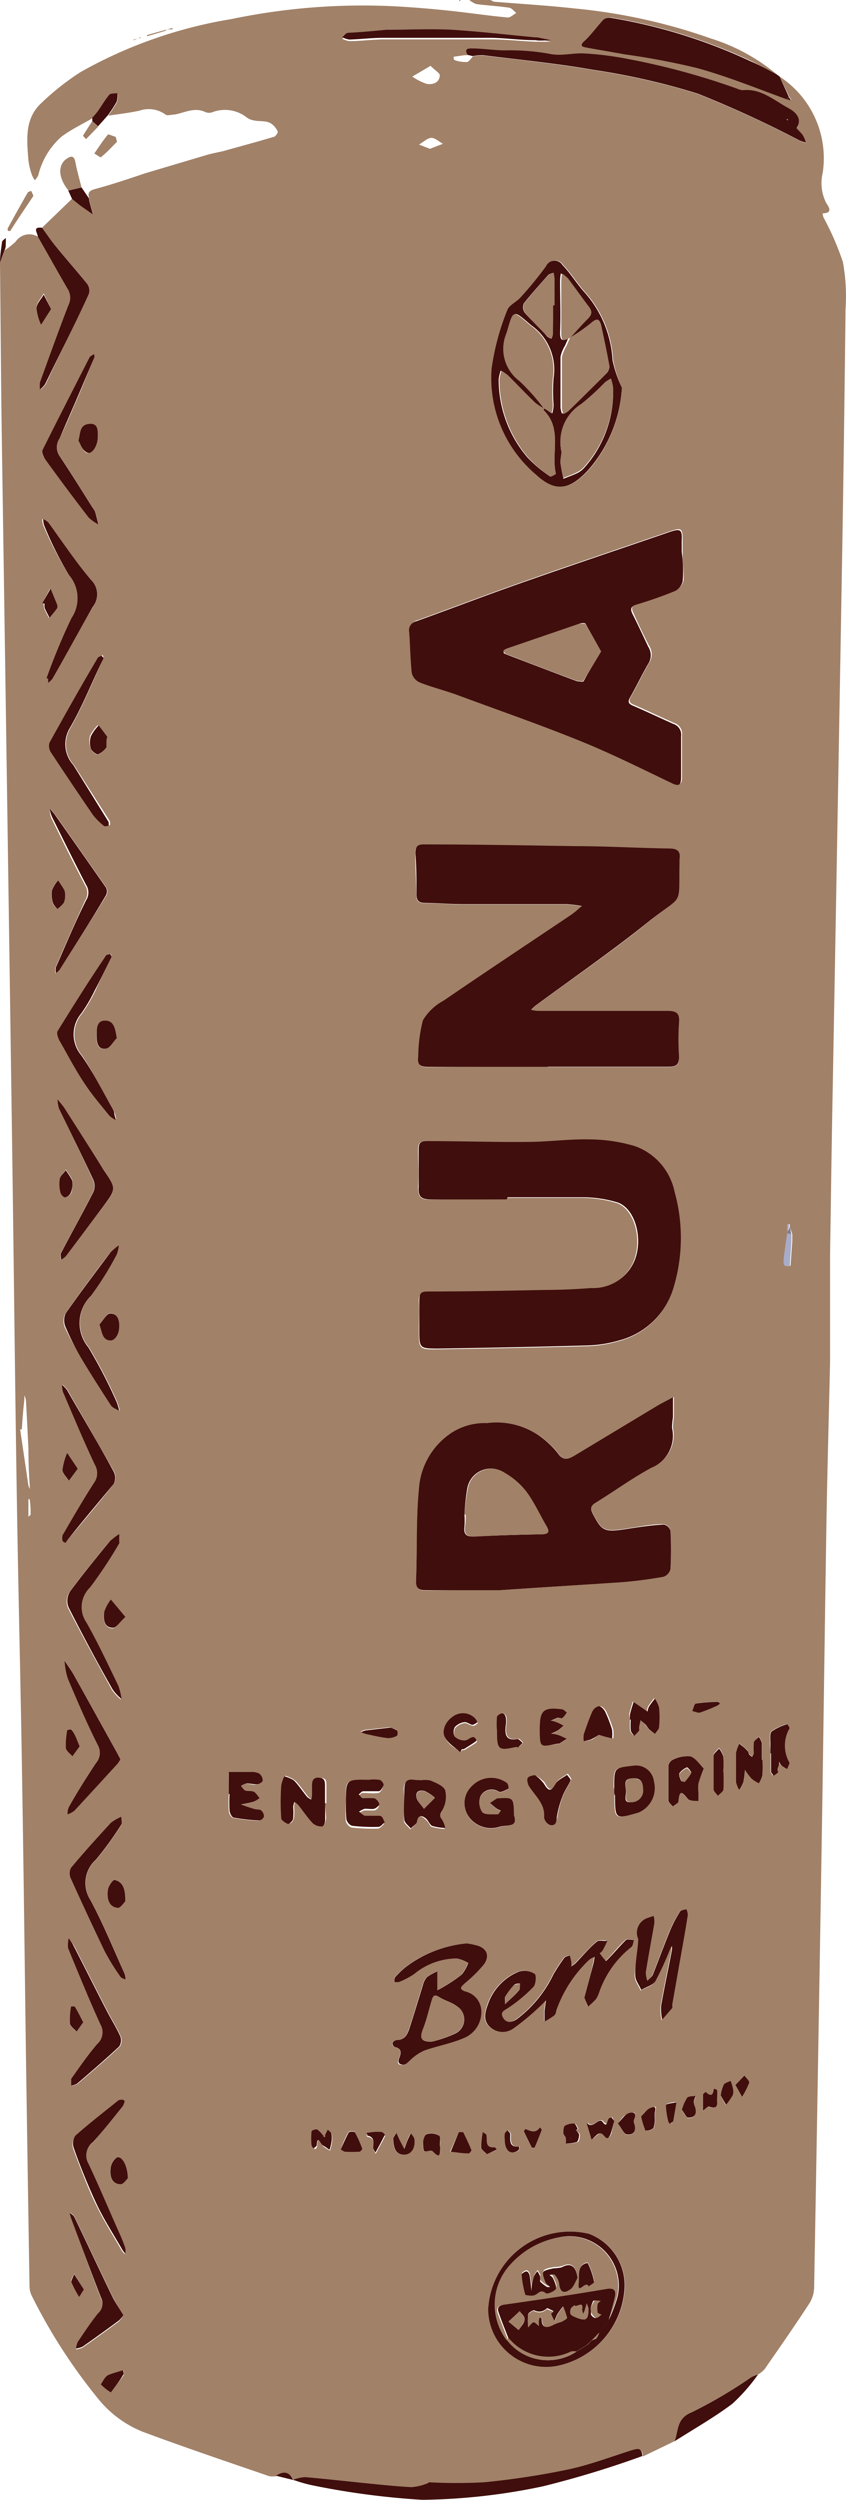 <svg xmlns="http://www.w3.org/2000/svg" viewBox="0 0 54.17 159.93"><defs><style>.cls-1{fill:#a18168;}.cls-2{fill:#400e0c;}.cls-3{fill:#a9acc8;}.cls-4{fill:#b23732;}.cls-5{fill:#837d91;}</style></defs><title>Asset 18</title><g id="Layer_2" data-name="Layer 2"><g id="runa"><g id="runa-19"><g id="runa-19-svg_Image" data-name="runa-19-svg Image"><path class="cls-1" d="M30.23.1H31.6a.69.69,0,0,0,.22.11c1.71.14,3.43.24,5.14.43a36.43,36.43,0,0,1,8.76,1.93,12.25,12.25,0,0,1,4.21,2.3c-.54-.28-1.07-.58-1.61-.85a34.45,34.45,0,0,0-9-2.8.59.59,0,0,0-.46.12c-.41.43-.74.95-1.19,1.34s-.24.38.09.44c.8.16,1.6.29,2.41.43a47.34,47.34,0,0,1,4.67.88c1.95.56,3.84,1.34,5.75,2l.27.07-.14-.21L50.1,5a6.24,6.24,0,0,1,2.76,6.15,2.83,2.83,0,0,0,.2,1.89c.11.21.55.69-.21.71a1.43,1.43,0,0,0,.06.26,17.84,17.84,0,0,1,1.24,2.85,12,12,0,0,1,.17,3q-.08,7.41-.2,14.82-.31,18.06-.64,36.13c-.06,3.19-.1,6.37-.15,9.56l0,3.18c0,1.22,0,2.44,0,3.66-.07,3.19-.16,6.37-.22,9.56-.1,6.1-.18,12.21-.27,18.31q-.25,15.68-.53,31.35a2,2,0,0,1-.29,1c-.93,1.43-1.91,2.83-2.88,4.23a2,2,0,0,1-.38.32,2.38,2.38,0,0,0-.42.16,29.67,29.67,0,0,1-3.82,2.25c-1,.41-.85,1.19-1.11,1.86l-2.07,1c0-.62-.38-.46-.75-.34-1.35.43-2.68.93-4.05,1.22a50.47,50.47,0,0,1-5.35.81,32.91,32.91,0,0,1-3.47,0c-.08,0-.15.08-.23.1a3.32,3.32,0,0,1-.93.21c-1-.05-1.94-.15-2.91-.25-1.3-.13-2.61-.28-3.91-.39a2.57,2.57,0,0,0-.76.17h0c-.25-.56-.64-.57-1.1-.27a1.58,1.58,0,0,1-.46,0c-2.7-.93-5.41-1.84-8.09-2.84a7,7,0,0,1-2.77-2A35.2,35.2,0,0,1,2.23,147a1.43,1.43,0,0,1-.16-.65q-.12-7.42-.23-14.83c-.08-6-.15-12-.25-18-.09-5.81-.24-11.62-.33-17.42-.13-8.2-.21-16.4-.33-24.61Q.62,49.65.29,27.78C.24,24.15.22,20.53.18,16.9l.3-.79a4.66,4.66,0,0,0,.71-.56,1.05,1.05,0,0,1,1.41-.31c.64,1.11,1.27,2.23,1.95,3.32a1.06,1.06,0,0,1,.06,1.07C4,21.27,3.38,22.91,2.78,24.56a1.91,1.91,0,0,0,0,.46,1.68,1.68,0,0,0,.33-.35C4,22.75,5,20.83,5.87,18.9a.74.74,0,0,0-.11-.64c-.67-.84-1.38-1.64-2.06-2.46-.3-.36-.56-.75-.83-1.13L4.8,12.81c.19.15.37.31.56.45l.78.55-.24-.88a.55.55,0,0,1,0-.13c-.14-.37,0-.51.38-.61,1.07-.29,2.12-.64,3.18-1l4-1.19c.32-.09.66-.15,1-.23,1.08-.3,2.16-.59,3.23-.91.12,0,.3-.27.27-.35a1.2,1.2,0,0,0-.36-.46C17.17,7.7,16.55,8,16,7.63a2.27,2.27,0,0,0-2.2-.36.62.62,0,0,1-.47,0c-.71-.34-1.35.06-2,.16-.18,0-.44.09-.55,0a1.83,1.83,0,0,0-1.67-.25c-.65.14-1.32.22-2,.32a8.38,8.38,0,0,0,.56-.86,1.54,1.54,0,0,0,.05-.55c-.18,0-.43,0-.52.1-.28.32-.49.71-.74,1.06a5.26,5.26,0,0,1-.35.41c-.68.39-1.39.73-2,1.19a4.76,4.76,0,0,0-1.48,2.47,1.4,1.4,0,0,1-.22.31,1.73,1.73,0,0,1-.18-.32A4.42,4.42,0,0,1,2,10.36c-.1-1.3-.26-2.65.81-3.65a16.32,16.32,0,0,1,2.53-2A29.22,29.22,0,0,1,15,1.32,41.09,41.09,0,0,1,26.09.54q1.53.1,3,.26c1.2.13,2.4.31,3.61.42.17,0,.36-.19.54-.29-.15-.12-.3-.32-.47-.34-.7-.1-1.4-.14-2.1-.23A1.62,1.62,0,0,1,30.23.1ZM50.75,78.59l0-.19s-.1.06-.11.1,0,.3,0,.45h0c-.08.57-.17,1.13-.23,1.7,0,.23,0,.56.39.41l.11-1.56c0-.15,0-.3,0-.45ZM20.89,136.77a1.58,1.58,0,0,0-.37-.38c-.08,0-.36.06-.36.12a4.59,4.59,0,0,0,0,.88c0,.06.11.12.17.18s.15-.11.16-.17c0-.74.26-.13.39,0s.28.19.43.29a3.36,3.36,0,0,0,.12-.49,1.6,1.6,0,0,0,0-.54c0-.1-.15-.18-.23-.26l-.17.33ZM30.46,3.71a3.18,3.18,0,0,1,.67-.06c2.33.29,4.67.52,7,.93a44.19,44.19,0,0,1,6.74,1.53,69.58,69.58,0,0,1,6.52,3,3.17,3.17,0,0,0,.41.13,2.27,2.27,0,0,0-.19-.45c-.12-.18-.44-.42-.41-.48.42-.69-.29-1.14-.54-1.28-.91-.47-1.74-1.25-2.89-1.14a1,1,0,0,1-.39-.1,46.1,46.1,0,0,0-7-1.9,20.24,20.24,0,0,0-2.77-.35c-.69,0-1.42.16-2.09.05a14.34,14.34,0,0,0-2.85-.25c-.74,0-1.49-.08-2.24-.12-.29,0-.53,0-.3.41l-.2,0-.7.1c0,.08,0,.21.07.22a2.2,2.2,0,0,0,.76.12C30.21,4.06,30.33,3.84,30.46,3.71Zm4.79,64.65v0c2.57,0,5.15,0,7.72,0,.48,0,.71-.11.68-.65a15.34,15.34,0,0,1,0-2.18c.06-.64-.21-.75-.78-.74-2.76,0-5.51,0-8.27,0a2.53,2.53,0,0,1-.43-.07,3.25,3.25,0,0,1,.28-.26c2.44-1.81,5-3.53,7.32-5.44,2.19-1.77,1.84-.83,1.91-3.73a1.43,1.43,0,0,1,0-.2c.1-.56-.19-.69-.7-.69-2,0-4-.12-6-.15-3.21,0-6.42-.06-9.63-.11-.46,0-.6.13-.58.58,0,.89.06,1.77.07,2.66,0,.39.18.5.55.5.79,0,1.59.08,2.38.08h6.69a8.19,8.19,0,0,1,1,.12c-.24.2-.47.42-.73.59-2.7,1.82-5.42,3.62-8.12,5.46a3.44,3.44,0,0,0-1.33,1.26,9.69,9.69,0,0,0-.3,2.33c-.07.52.13.66.64.65C30.15,68.34,32.7,68.35,35.25,68.35ZM43.89,36c0-.35,0-.55,0-.75s0-.41,0-.61c0-.72-.07-.8-.76-.57-3.22,1.1-6.44,2.18-9.64,3.31-2.2.77-4.39,1.61-6.58,2.4a.59.59,0,0,0-.47.69c.07.88.07,1.77.17,2.64a.91.91,0,0,0,.51.59c.82.32,1.68.53,2.51.84,2.66,1,5.33,2,8,3,1.9.78,3.75,1.7,5.6,2.59.51.24.64.12.62-.4,0-.87,0-1.73,0-2.6a.72.72,0,0,0-.5-.78c-.85-.37-1.69-.78-2.55-1.15-.28-.12-.41-.22-.22-.54.41-.71.75-1.45,1.17-2.16a1,1,0,0,0,0-1.08c-.36-.68-.69-1.39-1-2.08-.16-.32-.15-.51.26-.63a25.82,25.82,0,0,0,2.45-.86.94.94,0,0,0,.49-.62A7.45,7.45,0,0,0,43.89,36ZM32.62,76.83v-.1c1.59,0,3.19,0,4.78,0a7.81,7.81,0,0,1,2.26.33c1.16.39,1.66,2.36,1.08,3.75A2.87,2.87,0,0,1,38,82.55c-1,.07-2,.1-2.93.12-2.48,0-5,.08-7.45.1-.47,0-.65.14-.62.62s0,1.18,0,1.78c0,1.25,0,1.27,1.24,1.25,3.16-.05,6.31-.11,9.47-.2a8,8,0,0,0,2.08-.32,4.91,4.91,0,0,0,3.49-3.39,11,11,0,0,0,.06-6.13,3.94,3.94,0,0,0-2.54-2.91A10.38,10.38,0,0,0,37.92,73c-1.32,0-2.64.15-4,.16-2.16,0-4.32,0-6.47-.05-.41,0-.5.17-.5.53,0,.8.05,1.6,0,2.39,0,.62.14.83.78.81C29.39,76.8,31,76.83,32.62,76.83Zm-.42,25c3-.2,5.35-.35,7.75-.54.91-.07,1.81-.19,2.71-.35a.7.7,0,0,0,.45-.49,22.7,22.7,0,0,0,0-2.46.58.58,0,0,0-.42-.39c-.72,0-1.44.14-2.16.25-1.67.27-1.79.21-2.39-.93-.19-.37-.14-.53.21-.74,1.18-.72,2.31-1.55,3.53-2.21a2.21,2.21,0,0,0,1.39-2.53,4.37,4.37,0,0,1,.06-.68c0-.43,0-.85,0-1.28-.37.2-.75.38-1.1.6L37,93.23c-.38.23-.71.38-1.07-.15a6,6,0,0,0-1.23-1.15,4.8,4.8,0,0,0-3.3-.78,3.94,3.94,0,0,0-2.26.61A4.68,4.68,0,0,0,27,95.41c-.16,1.92-.1,3.87-.18,5.8,0,.55.19.64.67.64C29.25,101.82,31,101.83,32.2,101.83ZM40,24.9a7.7,7.7,0,0,1-.56-1.77,7.12,7.12,0,0,0-1.84-4.39c-.48-.54-.86-1.17-1.36-1.69a.6.6,0,0,0-1.06.08,24.05,24.05,0,0,1-1.64,2c-.26.29-.73.48-.84.81a15.79,15.79,0,0,0-1,3.72,8.09,8.09,0,0,0,2.84,6.79c1.32,1.22,2.23.89,3.31-.25A8.76,8.76,0,0,0,40,24.9ZM30,124.43a7.61,7.61,0,0,0-3.85,1.5,4.75,4.75,0,0,0-.67.64c-.06.07-.05.21-.07.32a.78.78,0,0,0,.31,0,5.21,5.21,0,0,0,.95-.5,4.3,4.3,0,0,1,2.75-1,2.27,2.27,0,0,1,.72.29,2.5,2.5,0,0,1-.4.72,9,9,0,0,1-1.12.77c-.15.1-.31.17-.46.25l0-.57,0-.63a3.17,3.17,0,0,0-.67.37,1.25,1.25,0,0,0-.26.54c-.28.87-.53,1.74-.81,2.6-.14.43-.27.89-.87.88a.33.33,0,0,0-.26.18.3.3,0,0,0,.14.26c.49.12.44.37.28.75s.11.47.4.35.33-.3.51-.43a2.94,2.94,0,0,1,.73-.45c.85-.29,1.75-.45,2.56-.81a1.8,1.8,0,0,0,1.07-1.7,1.32,1.32,0,0,0-1.06-1.26c-.5-.18-.2-.37,0-.55a8.77,8.77,0,0,0,1.2-1.19c.4-.57.15-1.06-.52-1.22C30.4,124.49,30.18,124.46,30,124.43Zm7.62,3.46.18.57a5.21,5.21,0,0,0,.5-.47,1.81,1.81,0,0,0,.21-.43,6.29,6.29,0,0,1,2.06-2.91c.11-.07.11-.29.17-.45-.17,0-.42-.1-.51,0-.37.33-.68.71-1,1.07l-.28.28a5.73,5.73,0,0,1-.4-.5s.16-.14.21-.23.2-.39.29-.58c-.23,0-.54-.06-.68.06-.49.43-.92.93-1.38,1.4a1.63,1.63,0,0,1-.26.18,1.28,1.28,0,0,0,0-.28,4.13,4.13,0,0,0-.1-.42c-.12.05-.28.07-.35.16a12.52,12.52,0,0,0-.7,1.07,7.73,7.73,0,0,1-2.36,2.87c-.33.21-.65.28-.87-.13s.1-.46.37-.63a9.56,9.56,0,0,0,1.58-1.32c.16-.17.19-.76.08-.84a1.22,1.22,0,0,0-1-.14,3.48,3.48,0,0,0-2,2.13c-.18.49-.3,1,.13,1.4a1.19,1.19,0,0,0,1.52.1,15.24,15.24,0,0,0,1.62-1.34c.16-.14.31-.3.46-.45l-.09.66a.38.38,0,0,0,0,.07c0,.21,0,.42,0,.62a5.79,5.79,0,0,0,.6-.37c.08-.06.1-.2.14-.31a8.18,8.18,0,0,1,2.13-3.28,1.2,1.2,0,0,1,.33-.17,3.84,3.84,0,0,1-.06.38C38,126.39,37.81,127.11,37.6,127.89Zm-6.16,19.9a3.71,3.71,0,0,0,4.41,3.65,5.39,5.39,0,0,0,4.32-5A3.51,3.51,0,0,0,37.88,143,5.25,5.25,0,0,0,31.44,147.79Zm9.61-23.63c-.09.83-.23,1.59-.25,2.36,0,.3.25.61.38.92.31-.18.75-.29.91-.57a19,19,0,0,0,.92-2,2.42,2.42,0,0,1,.13-.23,1,1,0,0,1,0,.28c-.23,1.18-.48,2.36-.69,3.55a3.38,3.38,0,0,0,.07.87c.21-.25.43-.49.64-.74a.45.45,0,0,0,0-.2l.61-3.46c.13-.76.27-1.52.39-2.29a1.06,1.06,0,0,0-.09-.37c-.14,0-.34,0-.4.14a8.3,8.3,0,0,0-.63,1.19c-.39.95-.73,1.91-1.12,2.86-.06.15-.23.26-.35.39a1.71,1.71,0,0,1-.1-.55c.17-1.05.37-2.1.55-3.16a1.57,1.57,0,0,0-.05-.44l-.36.12A1,1,0,0,0,41.05,124.16ZM3.16,43.48l.1,0v.26a1.25,1.25,0,0,0,.27-.25c.88-1.54,1.72-3.1,2.63-4.61A1.28,1.28,0,0,0,6,37.19C5,36,4.16,34.74,3.21,33.51a1.2,1.2,0,0,0-.32-.21,1.25,1.25,0,0,0,.05.38A22.17,22.17,0,0,0,4.6,36.89a2.28,2.28,0,0,1,.15,2.76A40.23,40.23,0,0,0,3.16,43.48Zm.19,8.34a2.77,2.77,0,0,0,.1.58c.71,1.44,1.42,2.89,2.17,4.32a.91.91,0,0,1,0,1C5,59.09,4.36,60.54,3.73,62a1.06,1.06,0,0,0,0,.37A1.18,1.18,0,0,0,4,62.14C5,60.55,6,59,7,57.37a.53.53,0,0,0,0-.47c-1.09-1.57-2.19-3.13-3.29-4.69C3.63,52.12,3.55,52,3.35,51.82Zm4.44,28a3.61,3.61,0,0,0-.59.46c-1,1.29-1.94,2.57-2.86,3.89a1.08,1.08,0,0,0,0,.87A19,19,0,0,0,5.43,87c.6,1,1.24,2,1.89,3,.11.16.35.23.53.35a3.07,3.07,0,0,0-.16-.55,31.83,31.83,0,0,0-1.81-3.5A2.44,2.44,0,0,1,6,83a20,20,0,0,0,1.62-2.68A2.51,2.51,0,0,0,7.79,79.77ZM7.33,61.31l-.06-.19c-.1,0-.24.06-.28.14-1,1.59-2.08,3.19-3.08,4.8-.08.13,0,.44.13.63.5.92,1,1.84,1.57,2.71.47.72,1,1.38,1.58,2.05a1.64,1.64,0,0,0,.42.28c0-.17-.06-.34-.11-.51A1.13,1.13,0,0,0,7.37,71c-.64-1.13-1.22-2.29-1.93-3.37a2.08,2.08,0,0,1,0-2.7,10.44,10.44,0,0,0,.86-1.47C6.62,62.74,7,62,7.33,61.31ZM6.82,42.2,6.76,42c-.09.06-.21.11-.26.2-1,1.79-2.06,3.57-3.06,5.37a.74.74,0,0,0,.09.62q1.32,2,2.69,4a4.06,4.06,0,0,0,.7.7c.05,0,.2,0,.3,0a.75.75,0,0,0,0-.25L4.92,49.05a2,2,0,0,1-.28-2.29C5.39,45.44,6,44,6.6,42.65ZM6.23,22.95l0-.2c-.1.07-.26.12-.31.22-1,2-2,3.93-3,5.91-.07.15,0,.45.17.61q1.36,1.87,2.77,3.71a2.7,2.7,0,0,0,.63.45c-.07-.27-.13-.54-.21-.81a1.33,1.33,0,0,0-.18-.29c-.7-1.09-1.37-2.2-2.09-3.27A1,1,0,0,1,4,28.14c.42-.88.8-1.78,1.19-2.68S5.87,23.78,6.23,22.95ZM3.86,70.42a2.8,2.8,0,0,0,.09.56c.73,1.54,1.48,3.06,2.19,4.61a1,1,0,0,1,0,.78c-.67,1.31-1.38,2.6-2.07,3.9-.06.11,0,.29,0,.43a1.34,1.34,0,0,0,.3-.22C5.2,79.4,6,78.34,6.81,77.26s.81-1.13,0-2.34c-.08-.11-.14-.23-.21-.35L4.28,71C4.19,70.82,4.08,70.71,3.86,70.42Zm.51,28.39.17-.23c1-1.19,2-2.36,2.94-3.57a.87.87,0,0,0,0-.78c-1-1.76-2-3.5-3-5.24a1.85,1.85,0,0,0-.31-.32,1.72,1.72,0,0,0,.06.45c.67,1.56,1.33,3.13,2.05,4.67A1.06,1.06,0,0,1,6.2,95c-.69,1.09-1.33,2.21-2,3.33a.7.7,0,0,0,0,.37S4.28,98.75,4.37,98.81Zm3.58,17.51a3.18,3.18,0,0,0-.65.39c-.87,1-1.74,1.91-2.57,2.9a.8.8,0,0,0,0,.68c.71,1.57,1.42,3.13,2.18,4.68a14.71,14.71,0,0,0,1,1.61c.06.09.22.12.33.18a1.55,1.55,0,0,0-.07-.38c-.72-1.58-1.36-3.21-2.2-4.73a2,2,0,0,1,.36-2.57,21.5,21.5,0,0,0,1.63-2.25C8,116.73,7.95,116.55,7.95,116.32Zm-.06-3.68c-.07-.13-.12-.26-.19-.37q-1.4-2.53-2.81-5.06c-.17-.31-.39-.59-.58-.88a4.91,4.91,0,0,0,.2,1.11c.62,1.45,1.24,2.9,1.94,4.3a1,1,0,0,1-.13,1.14c-.61.93-1.18,1.88-1.75,2.84a1.21,1.21,0,0,0-.07.44,1.52,1.52,0,0,0,.44-.23c.93-1,1.84-2,2.76-3A2.11,2.11,0,0,0,7.89,112.65ZM7.82,98.23a4.77,4.77,0,0,0-.65.51c-.86,1.06-1.74,2.11-2.55,3.22a1.12,1.12,0,0,0-.09,1c.91,1.78,1.87,3.52,2.83,5.27a3.32,3.32,0,0,0,.56.6,3.92,3.92,0,0,0-.2-.84c-.66-1.37-1.31-2.74-2.05-4.06a1.73,1.73,0,0,1,.23-2.23,28.92,28.92,0,0,0,1.88-2.84C7.85,98.71,7.81,98.54,7.82,98.23ZM8,134.42a1.05,1.05,0,0,0-.26.11c-.93.75-1.88,1.48-2.77,2.27a.9.9,0,0,0-.09.8c.44,1.17.87,2.35,1.41,3.47s1.11,2,1.68,3a1.52,1.52,0,0,0,.2.23,1,1,0,0,0,0-.35c-.1-.3-.22-.6-.35-.89-.66-1.5-1.29-3-2-4.49a1.06,1.06,0,0,1,.25-1.37c.68-.73,1.29-1.52,1.92-2.29a1,1,0,0,0,.14-.36S8.06,134.45,8,134.42ZM4.58,124.08a2.12,2.12,0,0,0,0,.66c.68,1.64,1.34,3.28,2.08,4.89a1,1,0,0,1-.21,1.24c-.6.71-1.13,1.48-1.67,2.23-.07.1,0,.28,0,.43a1.08,1.08,0,0,0,.37-.12c.91-.78,1.83-1.56,2.7-2.38a.72.72,0,0,0,.07-.65c-.25-.56-.58-1.08-.86-1.62-.72-1.4-1.43-2.8-2.14-4.19C4.81,124.42,4.72,124.29,4.58,124.08Zm3.5,24.13c-.23-.39-.46-.73-.64-1.09-.84-1.74-1.66-3.48-2.49-5.21-.06-.12-.2-.2-.3-.29a3.07,3.07,0,0,0,.09.36c.63,1.73,1.25,3.46,1.91,5.17a.82.82,0,0,1-.19,1c-.47.58-.88,1.21-1.3,1.83a1.34,1.34,0,0,0-.11.42,1.38,1.38,0,0,0,.42-.12q1.17-.82,2.32-1.67A2,2,0,0,0,8.08,148.21Zm13-32.75h0c0-.36,0-.73,0-1.09s0-.53-.42-.54-.42.24-.41.53,0,.41,0,.61a1.38,1.38,0,0,1-.05.26.91.91,0,0,1-.26-.16c-.29-.35-.54-.74-.85-1.06a2.08,2.08,0,0,0-.64-.31,2,2,0,0,0-.2.58c0,.7,0,1.41,0,2.11,0,.13.26.3.43.35s.29-.21.33-.35a4.24,4.24,0,0,0,0-.75,1.29,1.29,0,0,1,.08-.3,1.23,1.23,0,0,1,.25.19c.31.39.59.81.93,1.17a.85.85,0,0,0,.6.2c.07,0,.18-.31.19-.49S21,115.77,21,115.45Zm6-1.43h0a2.14,2.14,0,0,1-.34,0c-.58-.09-.75.15-.7.71s0,1.23,0,1.84c0,.19.27.36.41.55.14-.15.37-.29.4-.46.1-.52.32-.41.59-.16s.23.39.39.46a3.45,3.45,0,0,0,.83.13,1.74,1.74,0,0,0-.21-.54c-.25-.29,0-.44.07-.69a1.73,1.73,0,0,0,.13-1.19c-.12-.29-.6-.47-.95-.62A1.82,1.82,0,0,0,27.06,114Zm6,2.2c0-1.14,0-1.14-1.05-1.06H32l-.45.3c.14.12.28.24.43.35a1.67,1.67,0,0,0,.27.13c-.07.08-.14.24-.2.24-.33,0-.8,0-1-.15a1.13,1.13,0,0,1-.11-1,.81.81,0,0,1,1.18-.3c.15.07.42-.1.62-.19a.53.53,0,0,0-.09-.36,1.71,1.71,0,0,0-2.24.18,1.5,1.5,0,0,0-.12,2.09,1.76,1.76,0,0,0,1.91.51C32.75,116.83,33.35,117,33.09,116.22Zm-10.76-.8a8.31,8.31,0,0,0,0,1.16.59.59,0,0,0,.36.42,11.76,11.76,0,0,0,1.7.07c.13,0,.27-.19.4-.3-.13-.14-.23-.37-.38-.41s-.59,0-.88,0c-.14,0-.26-.17-.39-.26a1.33,1.33,0,0,1,.37-.19c.2,0,.42,0,.61,0s.34-.22.32-.29a.6.6,0,0,0-.32-.38,6.94,6.94,0,0,0-.74,0c-.1,0-.18-.16-.26-.25.1-.07.19-.19.29-.2.34,0,.68.05,1,0,.12,0,.27-.25.3-.4s-.16-.29-.28-.33a2.65,2.65,0,0,0-.68,0C22.29,113.93,22.29,113.93,22.33,115.43ZM24.93,2c-.7.08-1.59.17-2.48.3-.13,0-.23.18-.35.28a1.37,1.37,0,0,0,.44.15c.73,0,1.45-.1,2.18-.11,2.29,0,4.59,0,6.88,0,1,0,1.9.11,2.86.15.33,0,.66,0,1,0l-.88-.18-.13,0c-1.8-.17-3.6-.38-5.4-.49C27.75,1.93,26.43,2,24.93,2ZM14.83,114.88h0a9.33,9.33,0,0,0,0,1.09c0,.16.16.4.28.43a12.37,12.37,0,0,0,1.62.18.4.4,0,0,0,.3-.25.49.49,0,0,0-.18-.39c-.12-.08-.31-.06-.46-.1s-.55-.19-.83-.28c.27-.06.54-.1.8-.18a1.94,1.94,0,0,0,.39-.23c-.13-.14-.23-.33-.38-.41s-.37,0-.53-.07-.2-.2-.29-.3a1.15,1.15,0,0,1,.38-.16c.22,0,.45.08.67.06s.34-.16.35-.25a.54.54,0,0,0-.22-.42,1.16,1.16,0,0,0-.53-.08l-1.38,0Zm24.69-.11c0,.07,0,.14,0,.2,0,1.53,0,1.53,1.49,1.1a1.7,1.7,0,0,0,1-2,1.15,1.15,0,0,0-1.34-1c-1.2.13-1.2.13-1.2,1.37C39.51,114.54,39.51,114.65,39.52,114.77Zm5.72-1.52c-.26-.26-.51-.68-.86-.79a2.05,2.05,0,0,0-1.11.21.52.52,0,0,0-.3.37c0,.75,0,1.5,0,2.25,0,.13.18.25.28.37.13-.11.35-.21.36-.33.07-.82.28-.53.62-.13.11.13.43.08.66.11,0-.17,0-.35,0-.52a2.57,2.57,0,0,1,0-.6A9.31,9.31,0,0,1,45.24,113.24Zm-10.8.42c-.49.07-.59.16-.37.56.36.66,1,1.16,1,2.05a.62.62,0,0,0,.36.48c.37.1.4-.18.45-.49a6.4,6.4,0,0,1,.37-1.34c.13-.34.37-.63.51-1,0-.08-.14-.24-.22-.37-.25.19-.59.32-.73.57-.27.5-.44.61-.75,0A2.71,2.71,0,0,0,34.44,113.66Zm14.53-1h0c0-.36,0-.73,0-1.09a1.17,1.17,0,0,0-.19-.38c-.11.12-.28.23-.32.37a3.92,3.92,0,0,0,0,.68.71.71,0,0,1-.11.22.88.88,0,0,1-.19-.15c-.07-.09-.09-.22-.16-.29s-.31-.27-.47-.4a2.17,2.17,0,0,0-.21.6c0,.61,0,1.23,0,1.84a1.68,1.68,0,0,0,.2.51,2.45,2.45,0,0,0,.27-.51,5.62,5.62,0,0,0,.1-.77,4.56,4.56,0,0,0,.42.56,2.38,2.38,0,0,0,.47.3,1.9,1.9,0,0,0,.23-.52A8.11,8.11,0,0,0,49,112.66Zm-14.23-2c0,1.2,0,1.2,1.1,1,0,0,.1,0,.13,0l.49-.31a5.73,5.73,0,0,0-.53-.24,3.63,3.63,0,0,0-.48-.1,3.35,3.35,0,0,0,.44-.2,3.09,3.09,0,0,0,.36-.3,3.37,3.37,0,0,0-.36-.19c-.15-.06-.3-.09-.46-.13a4.62,4.62,0,0,1,.45-.19c.11,0,.25,0,.33,0a1.37,1.37,0,0,0,.25-.34c-.1-.07-.2-.18-.31-.2C35,109.3,34.74,109.51,34.74,110.69Zm5.78-.58h0a4.39,4.39,0,0,0,0,.68c0,.13.14.24.21.35a2.83,2.83,0,0,0,.33-.35c0-.06,0-.18,0-.27s0-.25.07-.38a3.83,3.83,0,0,1,.33.27c.09.1.16.22.25.32a4,4,0,0,0,.36.28c.09-.15.24-.29.26-.45a6.24,6.24,0,0,0,0-1.23,1.83,1.83,0,0,0-.27-.57c-.13.17-.27.34-.38.52a1.14,1.14,0,0,0-.09.3l-.25-.17-.64-.44c-.08.26-.16.52-.23.79A1.49,1.49,0,0,0,40.52,110.11ZM29.65,112.2l.13-.14s.1,0,.13,0c.29-.19.84-.48.81-.56-.19-.5-.48,0-.75,0a.88.88,0,0,1-.64-.24.64.64,0,0,1,0-.61,1,1,0,0,1,.61-.32c.15,0,.33.15.5.17s.23-.1.34-.16a.92.92,0,0,0-.16-.26,1.08,1.08,0,0,0-1.38-.13c-.48.31-.83.77-.56,1.31S29.31,111.89,29.65,112.2Zm8.87-1.13.41.11.52.13a2.54,2.54,0,0,0,0-.56,8.4,8.4,0,0,0-.44-1.14c-.08-.16-.26-.36-.4-.36a.62.62,0,0,0-.42.34c-.21.47-.38,1-.55,1.46a1.72,1.72,0,0,0,0,.44,2.67,2.67,0,0,0,.47-.12A4.71,4.71,0,0,0,38.53,111.08Zm11,1.19h0c0,.39,0,.77,0,1.16,0,.09.09.18.14.27a1.06,1.06,0,0,0,.31-.22c.05-.08,0-.22,0-.33s0-.24.06-.36a1.12,1.12,0,0,0,.17.27,2.19,2.19,0,0,0,.35.21c.06-.14.2-.32.15-.4a2.21,2.21,0,0,1,0-2.2c0-.06-.13-.27-.14-.27a3.36,3.36,0,0,0-1,.47c-.13.12-.07.47-.08.71S49.51,112,49.51,112.26ZM1.58,91.54l-.11,0q.26,1.77.52,3.54a1.53,1.53,0,0,0,.09.27,2.41,2.41,0,0,0,0-.26Q2,93.95,2,92.79c-.05-1-.1-2.09-.16-3.13a1.14,1.14,0,0,0-.1-.29c0,.09,0,.18,0,.27Q1.63,90.59,1.58,91.54ZM32,110.83c0,1.23.08,1.28,1.3,1,0,0,.1,0,.13,0s.17-.17.25-.26c-.11-.09-.23-.26-.32-.24-.75.14-.82-.29-.76-.86a1.53,1.53,0,0,0,0-.54c0-.1-.18-.26-.24-.25s-.3.15-.32.25A6.18,6.18,0,0,0,32,110.83Zm14.49,2.58h0a6.74,6.74,0,0,0,0-1,1.63,1.63,0,0,0-.27-.5c-.12.16-.34.31-.35.48,0,.7,0,1.41,0,2.11,0,.15.18.29.28.43.12-.14.33-.27.35-.42A8.81,8.81,0,0,0,46.5,113.41ZM7.66,66.51c-.11-.6-.23-1.09-.74-1.11s-.56.52-.56.92,0,.93.58.88C7.21,67.17,7.42,66.75,7.66,66.51Zm.54,55.22c0-.76-.11-1.26-.7-1.38-.1,0-.41.44-.43.69,0,.47,0,1,.64,1.1C7.9,122.16,8.12,121.81,8.2,121.74ZM7,47.62c0-.2,0-.31,0-.38-.17-.26-.37-.5-.56-.75a2.77,2.77,0,0,0-.5.69A1.31,1.31,0,0,0,6,48c.06.17.33.4.44.37a1.28,1.28,0,0,0,.56-.45C7,47.83,7,47.65,7,47.62ZM5.2,28.29c.17.27.28.66.52.78s.71-.45.71-1c0-.41,0-.86-.57-.82S5.34,27.78,5.2,28.29Zm3,75.25-.93-1.07a2.61,2.61,0,0,0-.43.8c-.06.42,0,1,.57,1C7.63,104.23,7.85,103.86,8.21,103.54ZM6.55,84.83c.16.55.2,1,.74,1,.19,0,.47-.45.5-.72s0-1-.57-1C7,84.13,6.78,84.58,6.55,84.83Zm1.8,54.63c0-.79-.4-1.47-.7-1.34a1,1,0,0,0-.4.71c-.05.46.06,1,.64,1C8.07,139.85,8.27,139.54,8.36,139.46Zm18.91-2.35c0,.68,0,.67.45.56a.23.23,0,0,1,.18.06c.47.47.5.19.46-.26,0-.26.07-.65-.06-.75a1,1,0,0,0-.82-.09C27.33,136.7,27.29,137.06,27.27,137.11Zm12.24-1.32-.12-.27c-.08.07-.2.12-.23.2s-.05.42-.34.09-.65.52-1,.07c0,0,0,0,0,.06l.3,1c.21-.14.46-.44.61-.39s.37.66.62,0C39.38,136.34,39.43,136.1,39.51,135.79Zm-14.15,1.1c0,.75.24,1.06.68,1.05s.74-.41.66-1c0-.13-.14-.25-.22-.37-.06.12-.13.24-.18.37s-.16.42-.24.63c-.1-.19-.21-.38-.31-.58s-.14-.3-.2-.45Zm-21-79.44a1.23,1.23,0,0,0-.05-.38c-.12-.23-.27-.43-.41-.65a2.28,2.28,0,0,0-.39.63,1.83,1.83,0,0,0,.06.8c0,.15.19.27.28.4a2.28,2.28,0,0,0,.41-.39A1.12,1.12,0,0,0,4.35,57.45ZM3.45,19.87l-.47-1c-.16.29-.44.57-.46.87a3.27,3.27,0,0,0,.29,1.05ZM5.16,94.06l-.68-1a4.16,4.16,0,0,0-.3,1.08c0,.23.26.47.41.7ZM22,137.6a.87.87,0,0,0,.25.12,9.19,9.19,0,0,0,.94,0c.06,0,.19-.15.18-.19a8.16,8.16,0,0,0-.47-1.05.44.44,0,0,0-.39,0C22.28,136.84,22.14,137.2,22,137.6ZM5.28,111.82c-.19-.41-.33-.75-.5-1.07,0,0-.27,0-.28,0a5,5,0,0,0-.09,1.16c0,.19.27.35.42.52ZM2.88,38.7l.11.06A.83.83,0,0,0,3,39c.09.22.2.42.31.63.16-.2.33-.39.48-.6a.33.33,0,0,0,0-.26c-.13-.35-.27-.69-.41-1ZM4.81,76a1.35,1.35,0,0,0,0-.43c-.12-.23-.27-.43-.41-.65-.14.21-.35.4-.39.62a2.08,2.08,0,0,0,.09.86c0,.12.2.29.3.29a.52.52,0,0,0,.34-.27A1.45,1.45,0,0,0,4.81,76Zm20.37,34.59-1.61.17a1.33,1.33,0,0,0-.3.11,2.19,2.19,0,0,0,.33.12c.46.1.92.2,1.38.26a1.16,1.16,0,0,0,.59-.15.38.38,0,0,0,0-.34A1.68,1.68,0,0,0,25.18,110.62ZM5.51,129.47c-.2-.38-.37-.71-.55-1,0,0-.23,0-.23,0a4.42,4.42,0,0,0-.07,1.09c0,.19.28.35.43.52ZM27.75,4.31,26.58,5a3.74,3.74,0,0,0,.9.46c.4.08.83-.06.86-.53C28.36,4.78,28,4.58,27.75,4.31ZM7.28,153.15c.3-.4.57-.74.82-1.1,0-.06,0-.19,0-.3-.29.09-.57.17-.86.27a.68.68,0,0,0-.28.18c-.12.14-.32.39-.28.44A3.49,3.49,0,0,0,7.28,153.15ZM29.84,136.5h-.28L29,137.75c.38,0,.77.09,1.15.11.06,0,.19-.16.18-.2C30.21,137.27,30,136.89,29.84,136.5Zm11.39-1a5.13,5.13,0,0,0,.3.91.71.71,0,0,0,.51-.16,1.65,1.65,0,0,0,.08-.68c0-.1,0-.21,0-.3.11-.42.1-.47-.27-.31S41.41,135.31,41.23,135.49Zm-1.48.45c.24.33.38.69.55.71.5.07.63-.25.47-.7a.39.39,0,0,1,0-.26c.22-.49,0-.54-.38-.38S40,135.65,39.74,135.94Zm-2.68.44.15-.1c-.07-.12-.15-.33-.22-.33a1.08,1.08,0,0,0-.61.15c-.1.07-.09.32-.08.48s.13.19.15.3a1.17,1.17,0,0,1,0,.35,2.5,2.5,0,0,0,.7-.1c.1,0,.15-.29.15-.45S37.13,136.48,37.07,136.38Zm6.77-1.29c.14.18.28.5.41.5.4,0,.58-.26.45-.67a1.06,1.06,0,0,1-.09-.35,1.42,1.42,0,0,1,.13-.37c-.19,0-.45,0-.55.12A2.93,2.93,0,0,0,43.84,135.08Zm2.49-.92.32.59a4.57,4.57,0,0,0,.43-.62.84.84,0,0,0,0-.46,3,3,0,0,0-.14-.45c-.15.08-.36.12-.45.25A2.36,2.36,0,0,0,46.33,134.16Zm-.24.25a3.64,3.64,0,0,0,0-.58s-.14-.07-.22-.1c0,.42-.18.51-.51.2,0,0-.18.09-.18.14,0,.36,0,.71,0,1.07.13-.1.29-.31.37-.28C46.21,135.1,46.07,134.63,46.09,134.41Zm-22,2.08-.43.12c0,.06,0,.16.06.17.52.08.34.49.38.8a1,1,0,0,0,.14.28c.2-.38.41-.75.6-1.13,0,0-.12-.15-.21-.18A3,3,0,0,0,24.07,136.49ZM5.55,146.56l-.62-1c-.07.17-.22.37-.18.5a6.67,6.67,0,0,0,.5.95Zm40.74-37.48c-.05,0-.09-.12-.13-.12a11.21,11.21,0,0,0-1.4.11c-.1,0-.15.31-.23.48.15,0,.33.15.46.11a11.86,11.86,0,0,0,1.13-.45A1,1,0,0,0,46.28,109.09Zm-11.4,27.24-.14-.11c-.27.41-.6.23-.93.1,0,0-.11.11-.1.14q.24.54.52,1.06s.16,0,.17,0C34.57,137.13,34.71,136.76,34.88,136.33Zm-3.53,1.59.62-.28s-.08-.14-.12-.14c-.65.07-.49-.41-.54-.77,0-.08-.16-.14-.24-.21a5.1,5.1,0,0,0-.1,1C31,137.64,31.22,137.77,31.36,137.91Zm15.91-4.43.41.76a5.14,5.14,0,0,0,.46-.9c0-.11-.2-.3-.31-.46ZM32.5,137c0,.7.39,1,.92.66,0,0,0-.16.05-.24-.66.07-.57-.38-.57-.79,0-.08-.11-.16-.17-.25-.06.08-.16.15-.18.24A1.78,1.78,0,0,0,32.5,137Zm11-2.43c.06.08,0,0,0,0-.24,0-.67.1-.68.17a4.19,4.19,0,0,0,.14,1c0,.07.1.12.15.18s.16-.1.18-.17C43.36,135.41,43.42,135.05,43.5,134.56ZM27.71,9.62l.83-.32c-.25-.14-.51-.39-.75-.38s-.52.28-.78.43ZM2.14,97h0c0-.33,0-.66-.07-1H2q0,.5,0,1s0,0,0,.07q0,.41,0,.81h0q0-.37,0-.75S2.14,97,2.14,97Z" transform="translate(-0.18 -0.1)"/><path class="cls-1" d="M29.28.1h0Z" transform="translate(-0.18 -0.1)"/><path class="cls-1" d="M29.69.1l-.1.09,0-.09Z" transform="translate(-0.18 -0.1)"/><path class="cls-2" d="M35.25,68.35c-2.55,0-5.1,0-7.65,0-.51,0-.71-.13-.64-.65a9.69,9.69,0,0,1,.3-2.33,3.44,3.44,0,0,1,1.33-1.26c2.69-1.84,5.41-3.64,8.12-5.46.26-.17.49-.39.73-.59a8.19,8.19,0,0,0-1-.12H29.78c-.79,0-1.59-.07-2.38-.08-.36,0-.54-.11-.55-.5,0-.89,0-1.78-.07-2.66,0-.45.12-.59.58-.58,3.21,0,6.42.06,9.63.11,2,0,4,.12,6,.15.51,0,.79.13.7.69a1.43,1.43,0,0,0,0,.2c-.06,2.9.28,2-1.91,3.73-2.36,1.91-4.87,3.63-7.32,5.44a3.25,3.25,0,0,0-.28.26,2.53,2.53,0,0,0,.43.07c2.76,0,5.51,0,8.27,0,.57,0,.83.1.78.74a15.34,15.34,0,0,0,0,2.18c0,.54-.2.65-.68.65-2.57,0-5.15,0-7.72,0Z" transform="translate(-0.18 -0.1)"/><path class="cls-2" d="M43.89,36a7.45,7.45,0,0,1,0,1.29.94.94,0,0,1-.49.62,25.82,25.82,0,0,1-2.45.86c-.41.12-.42.31-.26.63.35.69.67,1.39,1,2.08a1,1,0,0,1,0,1.08c-.41.7-.76,1.45-1.17,2.16-.18.32-.06.42.22.54.86.37,1.7.77,2.55,1.15a.72.72,0,0,1,.5.78c0,.86,0,1.73,0,2.6,0,.52-.11.65-.62.4-1.86-.89-3.7-1.81-5.6-2.59-2.63-1.08-5.3-2-8-3-.83-.31-1.69-.52-2.51-.84a.91.91,0,0,1-.51-.59c-.1-.87-.1-1.76-.17-2.64a.59.59,0,0,1,.47-.69c2.2-.79,4.38-1.63,6.58-2.4,3.21-1.13,6.43-2.21,9.64-3.31.69-.23.8-.15.76.57,0,.2,0,.41,0,.61S43.87,35.63,43.89,36Zm-5.22,5.79c-.35-.62-.67-1.21-1-1.79,0-.06-.26-.05-.38,0l-4.62,1.61c-.09,0-.15.13-.23.2s.12.14.2.17q2.24.86,4.48,1.7c.13,0,.38.07.43,0C37.92,43,38.28,42.42,38.67,41.77Z" transform="translate(-0.18 -0.1)"/><path class="cls-2" d="M32.62,76.83c-1.62,0-3.23,0-4.85,0-.64,0-.82-.19-.78-.81,0-.79,0-1.59,0-2.39,0-.36.08-.53.5-.53,2.16,0,4.32.07,6.47.05,1.32,0,2.64-.19,4-.16a10.38,10.38,0,0,1,2.87.43,3.94,3.94,0,0,1,2.54,2.91,11,11,0,0,1-.06,6.13,4.91,4.91,0,0,1-3.49,3.39,8,8,0,0,1-2.08.32c-3.15.09-6.31.15-9.47.2-1.24,0-1.24,0-1.24-1.25,0-.59,0-1.19,0-1.78s.15-.62.62-.62c2.48,0,5-.05,7.45-.1,1,0,2-.05,2.93-.12a2.87,2.87,0,0,0,2.77-1.73c.58-1.38.08-3.35-1.08-3.75a7.81,7.81,0,0,0-2.26-.33c-1.59,0-3.19,0-4.78,0Z" transform="translate(-0.18 -0.1)"/><path class="cls-2" d="M32.2,101.83c-1.2,0-3,0-4.71,0-.48,0-.69-.08-.67-.64.08-1.93,0-3.87.18-5.8a4.68,4.68,0,0,1,2.11-3.64,3.94,3.94,0,0,1,2.26-.61,4.8,4.8,0,0,1,3.3.78,6,6,0,0,1,1.23,1.15c.36.53.69.37,1.07.15l5.2-3.13c.36-.22.74-.4,1.1-.6,0,.43,0,.85,0,1.28a4.37,4.37,0,0,0-.06.68A2.21,2.21,0,0,1,41.88,94c-1.22.66-2.34,1.48-3.53,2.21-.35.21-.4.38-.21.74.6,1.14.72,1.2,2.39.93.71-.11,1.43-.21,2.16-.25a.58.58,0,0,1,.42.39,22.7,22.7,0,0,1,0,2.46.7.7,0,0,1-.45.49c-.9.16-1.8.28-2.71.35C37.55,101.48,35.15,101.63,32.2,101.83ZM29.92,97h0a5.5,5.5,0,0,1,0,.75c-.07.52.13.67.64.64,1.41-.07,2.82-.11,4.23-.14.42,0,.61-.1.34-.55-.43-.72-.78-1.5-1.27-2.17a4.67,4.67,0,0,0-1.4-1.22,1.53,1.53,0,0,0-2.36,1A13.07,13.07,0,0,0,29.92,97Z" transform="translate(-0.18 -0.1)"/><path class="cls-2" d="M40,24.9a8.76,8.76,0,0,1-2.19,5.31c-1.08,1.14-2,1.47-3.31.25a8.09,8.09,0,0,1-2.84-6.79,15.79,15.79,0,0,1,1-3.72c.11-.33.58-.52.84-.81a24.05,24.05,0,0,0,1.64-2,.6.6,0,0,1,1.06-.08c.5.52.88,1.15,1.36,1.69a7.12,7.12,0,0,1,1.84,4.39A7.7,7.7,0,0,0,40,24.9Zm-3.39-3.19c.37-.4.71-.82,1.1-1.19s.35-.48.1-.81c-.45-.59-.88-1.21-1.33-1.8a2.1,2.1,0,0,0-.39-.32,3.64,3.64,0,0,0-.05.46c0,1.11.05,2.23,0,3.34,0,.54.18.53.54.31l-.22.51a2.24,2.24,0,0,0-.29.71c0,1.09,0,2.18,0,3.27a1.68,1.68,0,0,0,.09.37,1.48,1.48,0,0,0,.33-.19C37.39,25.6,38.2,24.8,39,24a.64.64,0,0,0,.2-.46c-.15-.85-.34-1.69-.51-2.53-.1-.49-.27-.6-.69-.21A11.93,11.93,0,0,1,36.65,21.72ZM35,26.23a3.42,3.42,0,0,1-.6-.38c-.59-.57-1.15-1.17-1.73-1.74a3.06,3.06,0,0,0-.43-.3,2.52,2.52,0,0,0-.13.55,7.64,7.64,0,0,0,1.84,5,8.35,8.35,0,0,0,1.45,1.22c.05,0,.38-.14.37-.17-.31-1.35.42-2.89-.78-4.07,0,0,0-.09,0-.13a.92.92,0,0,1,.19.07l.37.26a2.7,2.7,0,0,0,.08-.51,11.23,11.23,0,0,1,0-1.77,3.46,3.46,0,0,0-1.43-3.35c-1.18-1-1.1-1.06-1.54.49a2.56,2.56,0,0,0,.82,3.06A13.39,13.39,0,0,1,35,26.23Zm4.41-.92a3.44,3.44,0,0,0,0-.48,4,4,0,0,0-.13-.49,2.65,2.65,0,0,0-.39.25A16.55,16.55,0,0,1,37.41,26a2.84,2.84,0,0,0-1.28,3c0,.24-.08.49-.06.73a9.8,9.8,0,0,0,.19,1c.29-.12.58-.22.86-.35a1.47,1.47,0,0,0,.44-.32A7.25,7.25,0,0,0,39.44,25.31Zm-3.84-5.68h.1c0-.57,0-1.13,0-1.7a2.66,2.66,0,0,0-.06-.38c-.12.05-.27.07-.34.16-.53.59-1.06,1.18-1.55,1.8a.61.61,0,0,0,.05.58c.45.53,1,1,1.44,1.53a1.07,1.07,0,0,0,.27.15,1.18,1.18,0,0,0,.09-.3C35.6,20.85,35.59,20.24,35.59,19.63Z" transform="translate(-0.18 -0.1)"/><path class="cls-2" d="M49.93,4.87,50.1,5l.59,1.3-.14.15c-1.91-.69-3.8-1.47-5.75-2a47.34,47.34,0,0,0-4.67-.88c-.8-.15-1.61-.28-2.41-.43-.33-.06-.43-.14-.09-.44s.78-.9,1.19-1.34a.59.59,0,0,1,.46-.12,34.45,34.45,0,0,1,9,2.8C48.87,4.29,49.4,4.59,49.93,4.87Z" transform="translate(-0.18 -0.1)"/><path class="cls-2" d="M30.12,3.61c-.22-.38,0-.42.3-.41.75,0,1.5.14,2.24.12a14.34,14.34,0,0,1,2.85.25c.67.11,1.4-.09,2.09-.05a20.24,20.24,0,0,1,2.77.35,46.1,46.1,0,0,1,7,1.9,1,1,0,0,0,.39.1c1.15-.12,2,.66,2.89,1.14.25.13,1,.58.54,1.28,0,.05.29.3.41.48a2.28,2.28,0,0,1,.19.45,3.17,3.17,0,0,1-.41-.13,69.58,69.58,0,0,0-6.52-3,44.19,44.19,0,0,0-6.74-1.53c-2.31-.41-4.65-.63-7-.93a3.18,3.18,0,0,0-.67.06ZM50.57,7.78s0,0,.05,0,0,0,0-.05,0,0-.05,0S50.58,7.76,50.57,7.78Z" transform="translate(-0.18 -0.1)"/><path class="cls-2" d="M30,124.43c.2,0,.43.06.65.11.67.16.92.64.52,1.22a8.77,8.77,0,0,1-1.2,1.19c-.19.19-.5.37,0,.55A1.32,1.32,0,0,1,31,128.76a1.8,1.8,0,0,1-1.07,1.7c-.82.36-1.71.52-2.56.81a2.94,2.94,0,0,0-.73.45c-.18.13-.31.34-.51.43s-.54,0-.4-.35.21-.64-.28-.75a.3.3,0,0,1-.14-.26.33.33,0,0,1,.26-.18c.6,0,.73-.45.87-.88.28-.87.54-1.74.81-2.6a1.25,1.25,0,0,1,.26-.54,3.17,3.17,0,0,1,.67-.37l0,.63,0,.57c.16-.08.32-.16.46-.25a9,9,0,0,0,1.12-.77,2.5,2.5,0,0,0,.4-.72,2.27,2.27,0,0,0-.72-.29,4.3,4.3,0,0,0-2.75,1,5.21,5.21,0,0,1-.95.5.78.78,0,0,1-.31,0c0-.11,0-.25.07-.32a4.75,4.75,0,0,1,.67-.64A7.61,7.61,0,0,1,30,124.43Zm-2.17,6.28a8,8,0,0,0,1.51-.52,1,1,0,0,0,.09-1.75c-.32-.25-.76-.35-1.11-.57s-.42,0-.5.23c-.18.61-.32,1.23-.55,1.81S27.14,130.72,27.81,130.71Z" transform="translate(-0.18 -0.1)"/><path class="cls-2" d="M37.6,127.89c.21-.78.4-1.5.59-2.22a3.84,3.84,0,0,0,.06-.38,1.2,1.2,0,0,0-.33.17,8.18,8.18,0,0,0-2.13,3.28c0,.11-.06.25-.14.31a5.79,5.79,0,0,1-.6.37c0-.21,0-.42,0-.62a.38.38,0,0,1,0-.07l.09-.66c-.15.15-.3.31-.46.45a15.24,15.24,0,0,1-1.62,1.34,1.19,1.19,0,0,1-1.52-.1c-.43-.41-.31-.92-.13-1.4a3.48,3.48,0,0,1,2-2.13,1.22,1.22,0,0,1,1,.14c.12.07.09.67-.08.84a9.56,9.56,0,0,1-1.58,1.32c-.26.18-.57.26-.37.63s.53.34.87.13a7.73,7.73,0,0,0,2.36-2.87,12.52,12.52,0,0,1,.7-1.07c.07-.09.23-.11.35-.16a4.13,4.13,0,0,1,.1.42,1.29,1.29,0,0,1,0,.28,1.63,1.63,0,0,0,.26-.18c.46-.47.89-1,1.38-1.4.14-.12.45,0,.68-.06-.1.19-.18.39-.29.58s-.22.21-.21.23a5.73,5.73,0,0,0,.4.5l.28-.28c.34-.36.66-.74,1-1.07.09-.08.33,0,.51,0-.05.15-.06.37-.17.45a6.29,6.29,0,0,0-2.06,2.91,1.81,1.81,0,0,1-.21.43,5.21,5.21,0,0,1-.5.47Zm-5.08.42c.41-.39.68-.62.9-.89.08-.1,0-.28.07-.43-.15,0-.34,0-.44.15a4.3,4.3,0,0,0-.52.7C32.49,127.89,32.52,128,32.52,128.31Z" transform="translate(-0.18 -0.1)"/><path class="cls-2" d="M41.31,157.22a62.72,62.72,0,0,1-6.38,1.94,39.4,39.4,0,0,1-7.71.86,49.84,49.84,0,0,1-7.05-.93,9.41,9.41,0,0,1-1.22-.35,2.57,2.57,0,0,1,.76-.17c1.31.11,2.61.26,3.91.39,1,.1,1.94.2,2.91.25a3.32,3.32,0,0,0,.93-.21c.08,0,.15-.1.23-.1a32.91,32.91,0,0,0,3.47,0,50.47,50.47,0,0,0,5.35-.81c1.38-.29,2.71-.79,4.05-1.22C40.93,156.77,41.28,156.6,41.31,157.22Z" transform="translate(-0.18 -0.1)"/><path class="cls-2" d="M31.44,147.79A5.25,5.25,0,0,1,37.88,143a3.51,3.51,0,0,1,2.29,3.45,5.39,5.39,0,0,1-4.32,5A3.71,3.71,0,0,1,31.44,147.79Zm7,1.79.12-.29.41-.54.14-.14a8.88,8.88,0,0,0,.61-1.56,3.16,3.16,0,0,0-3.79-3.81,5.44,5.44,0,0,0-3,1.68,3.78,3.78,0,0,0-.28,4.87l.19.22a3.27,3.27,0,0,0,4.27.51l.68-.41.27-.28.29-.12Z" transform="translate(-0.18 -0.1)"/><path class="cls-2" d="M41.05,124.16a1,1,0,0,1,.62-1.37l.36-.12a1.57,1.57,0,0,1,.05.44c-.18,1.05-.38,2.1-.55,3.16a1.71,1.71,0,0,0,.1.55c.12-.13.29-.24.35-.39.38-.95.73-1.91,1.12-2.86a8.3,8.3,0,0,1,.63-1.19c.06-.09.26-.1.4-.14a1.06,1.06,0,0,1,.09.37c-.12.76-.25,1.52-.39,2.29l-.61,3.46a.45.45,0,0,1,0,.2c-.21.25-.42.49-.64.74a3.38,3.38,0,0,1-.07-.87c.21-1.19.46-2.36.69-3.55a1,1,0,0,0,0-.28,2.42,2.42,0,0,0-.13.23,19,19,0,0,1-.92,2c-.16.27-.6.38-.91.57-.13-.31-.39-.62-.38-.92C40.82,125.75,41,125,41.05,124.16Z" transform="translate(-0.18 -0.1)"/><path class="cls-2" d="M3.16,43.48a40.23,40.23,0,0,1,1.59-3.83,2.28,2.28,0,0,0-.15-2.76A22.17,22.17,0,0,1,3,33.69a1.25,1.25,0,0,1-.05-.38,1.2,1.2,0,0,1,.32.21C4.16,34.74,5,36,6,37.19a1.28,1.28,0,0,1,.12,1.73C5.25,40.44,4.41,42,3.53,43.53a1.25,1.25,0,0,1-.27.25v-.26Z" transform="translate(-0.18 -0.1)"/><path class="cls-2" d="M3.35,51.82c.2.22.27.3.33.38,1.1,1.56,2.2,3.12,3.29,4.69a.53.53,0,0,1,0,.47C6,59,5,60.55,4,62.14a1.18,1.18,0,0,1-.24.21,1.06,1.06,0,0,1,0-.37c.63-1.43,1.23-2.88,1.93-4.28a.91.91,0,0,0,0-1c-.74-1.43-1.45-2.87-2.17-4.32A2.77,2.77,0,0,1,3.35,51.82Z" transform="translate(-0.18 -0.1)"/><path class="cls-2" d="M7.79,79.77a2.51,2.51,0,0,1-.13.57A20,20,0,0,1,6,83a2.44,2.44,0,0,0-.16,3.3,31.83,31.83,0,0,1,1.81,3.5,3.07,3.07,0,0,1,.16.55c-.18-.11-.42-.18-.53-.35-.65-1-1.29-2-1.89-3A19,19,0,0,1,4.38,85a1.08,1.08,0,0,1,0-.87c.92-1.32,1.89-2.6,2.86-3.89A3.61,3.61,0,0,1,7.79,79.77Z" transform="translate(-0.18 -0.1)"/><path class="cls-2" d="M2.6,15.24c0-.22-.39-.65.27-.57.28.38.54.77.83,1.13.68.83,1.39,1.63,2.06,2.46a.74.74,0,0,1,.11.64C5,20.83,4,22.75,3.07,24.67a1.68,1.68,0,0,1-.33.35,1.91,1.91,0,0,1,0-.46c.6-1.65,1.19-3.3,1.82-4.93a1.06,1.06,0,0,0-.06-1.07C3.87,17.47,3.24,16.35,2.6,15.24Z" transform="translate(-0.18 -0.1)"/><path class="cls-2" d="M7.33,61.31c-.36.72-.7,1.43-1.08,2.14a10.44,10.44,0,0,1-.86,1.47,2.08,2.08,0,0,0,0,2.7C6.15,68.7,6.73,69.86,7.37,71a1.13,1.13,0,0,1,.12.24c0,.17.07.34.11.51a1.64,1.64,0,0,1-.42-.28c-.54-.67-1.11-1.33-1.58-2.05C5,68.53,4.53,67.61,4,66.69c-.1-.18-.21-.49-.13-.63,1-1.61,2-3.21,3.08-4.8,0-.08.19-.09.28-.14Z" transform="translate(-0.18 -0.1)"/><path class="cls-2" d="M6.82,42.2l-.22.44c-.65,1.38-1.22,2.8-2,4.12a2,2,0,0,0,.28,2.29l2.25,3.63a.75.75,0,0,1,0,.25c-.1,0-.24.06-.3,0a4.06,4.06,0,0,1-.7-.7q-1.37-2-2.69-4a.74.74,0,0,1-.09-.62c1-1.8,2-3.59,3.06-5.37,0-.09.17-.13.26-.2Z" transform="translate(-0.18 -0.1)"/><path class="cls-2" d="M6.23,22.95c-.36.83-.71,1.67-1.07,2.51S4.38,27.25,4,28.14A1,1,0,0,0,4,29.28c.72,1.08,1.4,2.18,2.09,3.27a1.33,1.33,0,0,1,.18.29c.08.27.14.54.21.81a2.7,2.7,0,0,1-.63-.45q-1.41-1.83-2.77-3.71c-.12-.16-.24-.47-.17-.61,1-2,2-3.95,3-5.91.05-.1.2-.15.31-.22Z" transform="translate(-0.18 -0.1)"/><path class="cls-2" d="M3.86,70.42c.23.29.33.4.42.53l2.31,3.62c.07.12.14.24.21.35.82,1.21.83,1.22,0,2.34S5.2,79.4,4.39,80.47a1.34,1.34,0,0,1-.3.22c0-.15-.06-.32,0-.43.68-1.3,1.4-2.59,2.07-3.9a1,1,0,0,0,0-.78C5.42,74,4.68,72.51,3.95,71A2.8,2.8,0,0,1,3.86,70.42Z" transform="translate(-0.18 -0.1)"/><path class="cls-2" d="M4.37,98.81c-.09-.06-.18-.1-.18-.13a.7.7,0,0,1,0-.37c.65-1.12,1.3-2.24,2-3.33a1.06,1.06,0,0,0,.07-1.17c-.73-1.54-1.38-3.11-2.05-4.67a1.72,1.72,0,0,1-.06-.45,1.85,1.85,0,0,1,.31.32c1,1.74,2.05,3.48,3,5.24a.87.87,0,0,1,0,.78c-1,1.21-2,2.38-2.94,3.57Z" transform="translate(-0.18 -0.1)"/><path class="cls-2" d="M7.95,116.32c0,.23.06.41,0,.5a21.5,21.5,0,0,1-1.63,2.25,2,2,0,0,0-.36,2.57c.83,1.52,1.48,3.15,2.2,4.73a1.55,1.55,0,0,1,.07.38c-.11-.06-.27-.09-.33-.18a14.71,14.71,0,0,1-1-1.61c-.75-1.55-1.47-3.11-2.18-4.68a.8.8,0,0,1,0-.68c.83-1,1.7-1.95,2.57-2.9A3.18,3.18,0,0,1,7.95,116.32Z" transform="translate(-0.18 -0.1)"/><path class="cls-2" d="M7.89,112.65a2.11,2.11,0,0,1-.19.29c-.92,1-1.83,2-2.76,3a1.52,1.52,0,0,1-.44.23,1.21,1.21,0,0,1,.07-.44c.57-1,1.14-1.91,1.75-2.84a1,1,0,0,0,.13-1.14c-.71-1.41-1.33-2.85-1.94-4.3a4.91,4.91,0,0,1-.2-1.11c.19.29.41.58.58.88q1.41,2.53,2.81,5.06C7.76,112.39,7.82,112.51,7.89,112.65Z" transform="translate(-0.18 -0.1)"/><path class="cls-2" d="M7.82,98.23c0,.32,0,.48,0,.59a28.92,28.92,0,0,1-1.88,2.84,1.73,1.73,0,0,0-.23,2.23c.75,1.32,1.39,2.7,2.05,4.06a3.92,3.92,0,0,1,.2.84,3.32,3.32,0,0,1-.56-.6c-1-1.75-1.93-3.5-2.83-5.27a1.12,1.12,0,0,1,.09-1c.81-1.1,1.68-2.15,2.55-3.22A4.77,4.77,0,0,1,7.82,98.23Z" transform="translate(-0.18 -0.1)"/><path class="cls-2" d="M8,134.42c.06,0,.16.07.16.09a1,1,0,0,1-.14.36c-.63.77-1.24,1.57-1.92,2.29a1.06,1.06,0,0,0-.25,1.37c.7,1.48,1.33,3,2,4.49.13.29.25.59.35.89a1,1,0,0,1,0,.35A1.52,1.52,0,0,1,8,144c-.57-1-1.19-1.94-1.68-3s-1-2.3-1.41-3.47a.9.9,0,0,1,.09-.8c.89-.79,1.84-1.52,2.77-2.27A1.05,1.05,0,0,1,8,134.42Z" transform="translate(-0.18 -0.1)"/><path class="cls-2" d="M4.58,124.08c.14.22.23.34.3.48.72,1.4,1.42,2.8,2.14,4.19.28.54.61,1.06.86,1.62a.72.72,0,0,1-.07.65c-.88.82-1.79,1.6-2.7,2.38a1.08,1.08,0,0,1-.37.12c0-.14,0-.33,0-.43.54-.76,1.07-1.53,1.67-2.23a1,1,0,0,0,.21-1.24c-.74-1.61-1.4-3.25-2.08-4.89A2.12,2.12,0,0,1,4.58,124.08Z" transform="translate(-0.18 -0.1)"/><path class="cls-2" d="M8.08,148.21a2,2,0,0,1-.29.34q-1.15.85-2.32,1.67a1.38,1.38,0,0,1-.42.12,1.34,1.34,0,0,1,.11-.42c.42-.62.83-1.25,1.3-1.83a.82.82,0,0,0,.19-1C6,145.42,5.36,143.69,4.73,142a3.07,3.07,0,0,1-.09-.36c.1.1.25.18.3.29.84,1.74,1.65,3.48,2.49,5.21C7.61,147.48,7.85,147.82,8.08,148.21Z" transform="translate(-0.18 -0.1)"/><path class="cls-2" d="M21,115.45c0,.32,0,.64,0,1s-.12.48-.19.49a.85.85,0,0,1-.6-.2c-.34-.36-.62-.78-.93-1.17a1.23,1.23,0,0,0-.25-.19,1.29,1.29,0,0,0-.08.3,4.24,4.24,0,0,1,0,.75c0,.14-.25.37-.33.35s-.42-.21-.43-.35c-.05-.7-.05-1.41,0-2.11a2,2,0,0,1,.2-.58A2.08,2.08,0,0,1,19,114c.31.32.56.71.85,1.06a.91.91,0,0,0,.26.16,1.38,1.38,0,0,0,.05-.26c0-.2,0-.41,0-.61s0-.54.41-.53.42.25.42.54,0,.73,0,1.09Z" transform="translate(-0.18 -0.1)"/><path class="cls-2" d="M27.06,114a1.82,1.82,0,0,1,.67,0c.35.15.82.33.95.62a1.73,1.73,0,0,1-.13,1.19c-.1.25-.32.4-.07.69a1.74,1.74,0,0,1,.21.54,3.45,3.45,0,0,1-.83-.13c-.16-.07-.24-.32-.39-.46s-.49-.35-.59.16c0,.17-.26.31-.4.46-.14-.18-.39-.35-.41-.55-.06-.61,0-1.23,0-1.84s.13-.81.7-.71a2.14,2.14,0,0,0,.34,0Zm.27,1.8.69-.7a2.57,2.57,0,0,0-.64-.42c-.32-.09-.62,0-.53.43C26.9,115.33,27.09,115.48,27.33,115.82Z" transform="translate(-0.18 -0.1)"/><path class="cls-2" d="M33.09,116.22c.26.78-.34.61-.89.73a1.76,1.76,0,0,1-1.91-.51,1.5,1.5,0,0,1,.12-2.09,1.71,1.71,0,0,1,2.24-.18.53.53,0,0,1,.09.36c-.2.09-.47.26-.62.19a.81.81,0,0,0-1.18.3,1.13,1.13,0,0,0,.11,1c.16.19.63.14,1,.15.06,0,.14-.16.2-.24a1.67,1.67,0,0,1-.27-.13c-.15-.11-.29-.23-.43-.35l.45-.3H32C33.07,115.08,33.07,115.08,33.09,116.22Z" transform="translate(-0.18 -0.1)"/><path class="cls-2" d="M22.33,115.43c0-1.5,0-1.5,1.45-1.47a2.65,2.65,0,0,1,.68,0c.12,0,.3.23.28.33s-.17.38-.3.4c-.33,0-.68,0-1,0-.1,0-.19.13-.29.2.09.09.16.23.26.25a6.94,6.94,0,0,1,.74,0,.6.6,0,0,1,.32.38c0,.06-.19.25-.32.29s-.41,0-.61,0a1.33,1.33,0,0,0-.37.19c.13.09.25.24.39.26.29,0,.6,0,.88,0s.26.27.38.41c-.13.1-.26.29-.4.3a11.76,11.76,0,0,1-1.7-.07.59.59,0,0,1-.36-.42A8.31,8.31,0,0,1,22.33,115.43Z" transform="translate(-0.18 -0.1)"/><path class="cls-2" d="M24.93,2c1.5,0,2.81-.06,4.12,0,1.8.11,3.6.32,5.4.49l.13,0,.88.18c-.33,0-.67.06-1,0-1,0-1.9-.14-2.86-.15-2.29,0-4.59,0-6.88,0-.73,0-1.45.09-2.18.11a1.37,1.37,0,0,1-.44-.15c.12-.1.22-.26.35-.28C23.34,2.16,24.23,2.07,24.93,2Z" transform="translate(-0.18 -0.1)"/><path class="cls-2" d="M14.83,114.88v-1.42l1.38,0a1.16,1.16,0,0,1,.53.08A.54.54,0,0,1,17,114c0,.1-.22.24-.35.25s-.45-.06-.67-.06a1.15,1.15,0,0,0-.38.16c.1.1.17.25.29.3s.38,0,.53.07.26.27.38.41a1.94,1.94,0,0,1-.39.23c-.26.08-.53.12-.8.18.27.1.55.2.83.28s.34,0,.46.1a.49.49,0,0,1,.18.39.4.4,0,0,1-.3.25,12.37,12.37,0,0,1-1.62-.18c-.12,0-.26-.27-.28-.43a9.33,9.33,0,0,1,0-1.09Z" transform="translate(-0.18 -0.1)"/><path class="cls-2" d="M39.51,114.77c0-.11,0-.23,0-.34,0-1.24,0-1.24,1.2-1.37a1.15,1.15,0,0,1,1.34,1,1.7,1.7,0,0,1-1,2c-1.48.43-1.48.43-1.49-1.1C39.52,114.9,39.52,114.83,39.51,114.77Zm1.16-.9c-.69,0-.37.58-.41.94s-.12.64.39.58a.74.74,0,0,0,.69-.84C41.35,114.16,41.25,113.82,40.68,113.87Z" transform="translate(-0.18 -0.1)"/><path class="cls-2" d="M45.24,113.24a9.31,9.31,0,0,0-.34.95,2.57,2.57,0,0,0,0,.6c0,.17,0,.35,0,.52-.22,0-.55,0-.66-.11-.34-.41-.55-.69-.62.13,0,.12-.23.22-.36.33-.1-.12-.27-.24-.28-.37,0-.75,0-1.5,0-2.25a.52.52,0,0,1,.3-.37,2.05,2.05,0,0,1,1.11-.21C44.73,112.57,45,113,45.24,113.24Zm-1.44.81.22,0a3.09,3.09,0,0,0,.42-.56c0-.06-.23-.34-.27-.33a1.16,1.16,0,0,0-.49.38C43.62,113.69,43.75,113.89,43.8,114.05Z" transform="translate(-0.18 -0.1)"/><path class="cls-2" d="M48.72,152a11.67,11.67,0,0,1-1.64,1.87c-1.17.88-2.46,1.61-3.7,2.4.26-.68.1-1.45,1.11-1.86a29.67,29.67,0,0,0,3.82-2.25A2.38,2.38,0,0,1,48.72,152Z" transform="translate(-0.18 -0.1)"/><path class="cls-2" d="M34.44,113.66a2.71,2.71,0,0,1,.57.55c.32.56.48.45.75,0,.14-.25.48-.39.73-.57.08.12.26.29.22.37-.14.33-.38.63-.51,1a6.4,6.4,0,0,0-.37,1.34c0,.31-.08.59-.45.49a.62.62,0,0,1-.36-.48c.08-.89-.61-1.39-1-2.05C33.85,113.82,33.95,113.73,34.44,113.66Z" transform="translate(-0.18 -0.1)"/><path class="cls-2" d="M49,112.66a8.11,8.11,0,0,1,0,1,1.9,1.9,0,0,1-.23.52,2.38,2.38,0,0,1-.47-.3,4.56,4.56,0,0,1-.42-.56,5.62,5.62,0,0,1-.1.77,2.45,2.45,0,0,1-.27.51,1.68,1.68,0,0,1-.2-.51c0-.61,0-1.23,0-1.84a2.17,2.17,0,0,1,.21-.6c.16.13.33.25.47.4s.1.2.16.29a.88.88,0,0,0,.19.15.71.71,0,0,0,.11-.22,3.92,3.92,0,0,1,0-.68c0-.14.21-.25.32-.37a1.17,1.17,0,0,1,.19.38c0,.36,0,.73,0,1.09Z" transform="translate(-0.18 -0.1)"/><path class="cls-2" d="M34.74,110.69c0-1.18.24-1.39,1.42-1.24.11,0,.2.13.31.2a1.37,1.37,0,0,1-.25.34c-.08.06-.22,0-.33,0a4.62,4.62,0,0,0-.45.19c.15,0,.31.08.46.13a3.37,3.37,0,0,1,.36.19,3.09,3.09,0,0,1-.36.3,3.35,3.35,0,0,1-.44.2,3.63,3.63,0,0,1,.48.1,5.73,5.73,0,0,1,.53.24l-.49.31s-.09,0-.13,0C34.74,111.89,34.74,111.89,34.74,110.69Z" transform="translate(-0.18 -0.1)"/><path class="cls-2" d="M40.52,110.11a1.49,1.49,0,0,1,0-.34c.06-.27.15-.53.23-.79l.64.44.25.17a1.14,1.14,0,0,1,.09-.3c.11-.18.25-.35.38-.52a1.83,1.83,0,0,1,.27.57,6.24,6.24,0,0,1,0,1.23c0,.16-.17.3-.26.45a4,4,0,0,1-.36-.28c-.1-.09-.16-.22-.25-.32a3.83,3.83,0,0,0-.33-.27c0,.13-.05.25-.07.38s0,.2,0,.27a2.83,2.83,0,0,1-.33.35c-.07-.12-.19-.23-.21-.35a4.39,4.39,0,0,1,0-.68Z" transform="translate(-0.18 -0.1)"/><path class="cls-2" d="M29.65,112.2c-.34-.32-.8-.58-1-1s.08-1,.56-1.31a1.08,1.08,0,0,1,1.38.13.92.92,0,0,1,.16.26c-.11.06-.23.17-.34.16s-.35-.2-.5-.17a1,1,0,0,0-.61.32.64.64,0,0,0,0,.61.88.88,0,0,0,.64.24c.27,0,.56-.48.75,0,0,.07-.53.37-.81.56,0,0-.09,0-.13,0Z" transform="translate(-0.18 -0.1)"/><path class="cls-2" d="M38.53,111.08a4.71,4.71,0,0,1-.5.29,2.67,2.67,0,0,1-.47.12,1.72,1.72,0,0,1,0-.44c.17-.49.34-1,.55-1.46a.62.62,0,0,1,.42-.34c.14,0,.32.2.4.36a8.4,8.4,0,0,1,.44,1.14,2.54,2.54,0,0,1,0,.56l-.52-.13Z" transform="translate(-0.18 -0.1)"/><path class="cls-2" d="M49.51,112.26c0-.23,0-.45,0-.68s-.05-.6.08-.71a3.36,3.36,0,0,1,1-.47s.16.21.14.27a2.21,2.21,0,0,0,0,2.2c0,.08-.1.26-.15.4a2.19,2.19,0,0,1-.35-.21,1.12,1.12,0,0,1-.17-.27c0,.12,0,.24-.06.36s0,.25,0,.33a1.06,1.06,0,0,1-.31.22c0-.09-.14-.18-.14-.27,0-.38,0-.77,0-1.16ZM50,111l0,0,.05,0Z" transform="translate(-0.18 -0.1)"/><path class="cls-2" d="M32,110.83a6.06,6.06,0,0,1,0-.88c0-.1.2-.22.32-.25s.22.14.24.25a1.53,1.53,0,0,1,0,.54c-.06.57,0,1,.76.86.09,0,.21.16.32.24-.08.09-.16.18-.25.26s-.09,0-.13,0C32.09,112.11,32,112.06,32,110.83Z" transform="translate(-0.18 -0.1)"/><path class="cls-2" d="M46.5,113.41a8.81,8.81,0,0,1,0,1.15c0,.15-.23.28-.35.42-.1-.14-.27-.28-.28-.43,0-.7,0-1.41,0-2.11,0-.17.23-.32.35-.48a1.63,1.63,0,0,1,.27.5,6.74,6.74,0,0,1,0,1Z" transform="translate(-0.18 -0.1)"/><path class="cls-2" d="M7.66,66.51c-.24.24-.45.66-.71.68-.56.06-.58-.48-.58-.88s0-.94.56-.92S7.55,65.91,7.66,66.51Z" transform="translate(-0.18 -0.1)"/><path class="cls-2" d="M8.2,121.74c-.09.08-.31.43-.48.41-.61-.07-.68-.62-.64-1.1,0-.25.33-.71.43-.69C8.09,120.48,8.21,121,8.2,121.74Z" transform="translate(-0.18 -0.1)"/><path class="cls-2" d="M7,47.62s0,.2,0,.29a1.28,1.28,0,0,1-.56.45c-.11,0-.38-.21-.44-.37a1.31,1.31,0,0,1,0-.79,2.77,2.77,0,0,1,.5-.69c.19.25.38.49.56.75C7,47.31,7,47.42,7,47.62Z" transform="translate(-0.18 -0.1)"/><path class="cls-2" d="M5.2,28.29c.14-.51.07-1,.67-1.07s.57.41.57.82c0,.59-.39,1.19-.71,1S5.37,28.56,5.2,28.29Z" transform="translate(-0.18 -0.1)"/><path class="cls-2" d="M8.21,103.54c-.36.33-.58.69-.79.69-.59,0-.62-.54-.57-1a2.61,2.61,0,0,1,.43-.8Z" transform="translate(-0.18 -0.1)"/><path class="cls-2" d="M6.55,84.83c.23-.25.46-.7.68-.7.55,0,.62.57.57,1s-.31.7-.5.72C6.75,85.87,6.72,85.38,6.55,84.83Z" transform="translate(-0.18 -0.1)"/><path class="cls-2" d="M8.36,139.46c-.09.08-.29.39-.46.37-.58,0-.69-.54-.64-1a1,1,0,0,1,.4-.71C8,138,8.36,138.68,8.36,139.46Z" transform="translate(-0.18 -0.1)"/><path class="cls-2" d="M27.27,137.11s.06-.41.21-.47a1,1,0,0,1,.82.09c.13.1,0,.49.06.75,0,.45,0,.73-.46.26a.23.23,0,0,0-.18-.06C27.28,137.78,27.28,137.79,27.27,137.11Z" transform="translate(-0.18 -0.1)"/><path class="cls-2" d="M39.51,135.79c-.09.31-.14.55-.22.79-.25.65-.39.06-.62,0s-.4.25-.61.39l-.3-1s0,0,0-.06c.39.45.75-.4,1-.07s.26.13.34-.09.15-.13.23-.2Z" transform="translate(-0.18 -0.1)"/><path class="cls-2" d="M21,136.67l.17-.33c.08.09.2.16.23.26a1.6,1.6,0,0,1,0,.54,3.36,3.36,0,0,1-.12.49c-.14-.1-.28-.2-.43-.29s-.35-.69-.39,0c0,.06-.1.11-.16.17s-.16-.11-.17-.18a4.59,4.59,0,0,1,0-.88c0-.06.28-.16.36-.12a1.59,1.59,0,0,1,.37.38l.14.05Z" transform="translate(-0.18 -0.1)"/><path class="cls-2" d="M25.36,136.88l.2-.34c.07.15.13.31.2.45s.2.39.31.58c.08-.21.15-.43.24-.63s.12-.25.18-.37c.07.12.2.24.22.37.08.58-.2,1-.66,1S25.37,137.64,25.36,136.88Z" transform="translate(-0.18 -0.1)"/><path class="cls-2" d="M4.35,57.45a1.12,1.12,0,0,1-.09.41,2.28,2.28,0,0,1-.41.39c-.1-.13-.25-.26-.28-.4a1.83,1.83,0,0,1-.06-.8,2.28,2.28,0,0,1,.39-.63c.14.22.29.42.41.65A1.23,1.23,0,0,1,4.35,57.45Z" transform="translate(-0.18 -0.1)"/><path class="cls-2" d="M3.45,19.87l-.64,1a3.27,3.27,0,0,1-.29-1.05c0-.3.3-.58.46-.87Z" transform="translate(-0.18 -0.1)"/><path class="cls-2" d="M5.16,94.06l-.57.77c-.14-.23-.41-.47-.41-.7a4.16,4.16,0,0,1,.3-1.08Z" transform="translate(-0.18 -0.1)"/><path class="cls-2" d="M22,137.6c.18-.4.33-.76.52-1.09a.44.44,0,0,1,.39,0,8.16,8.16,0,0,1,.47,1.05s-.11.19-.18.19a9.19,9.19,0,0,1-.94,0A.87.87,0,0,1,22,137.6Z" transform="translate(-0.18 -0.1)"/><path class="cls-2" d="M5.28,111.82l-.46.63c-.15-.17-.4-.34-.42-.52a5,5,0,0,1,.09-1.16s.26-.06.28,0C5,111.07,5.1,111.41,5.28,111.82Z" transform="translate(-0.18 -0.1)"/><path class="cls-2" d="M5.4,12.09l.49.72a.54.54,0,0,0,0,.13l.24.88-.78-.55c-.19-.14-.37-.3-.56-.45l-.24-.53Z" transform="translate(-0.18 -0.1)"/><path class="cls-2" d="M2.88,38.7l.54-.94c.14.35.28.69.41,1a.33.33,0,0,1,0,.26c-.15.21-.32.4-.48.6-.1-.21-.22-.41-.31-.63a.83.83,0,0,1,0-.27Z" transform="translate(-0.18 -0.1)"/><path class="cls-2" d="M4.81,76a1.45,1.45,0,0,1-.11.43.52.52,0,0,1-.34.27c-.11,0-.27-.17-.3-.29A2.08,2.08,0,0,1,4,75.58c0-.22.26-.42.39-.62.14.21.29.42.41.65A1.35,1.35,0,0,1,4.81,76Z" transform="translate(-0.18 -0.1)"/><path class="cls-2" d="M6.09,7.85V7.63a5.24,5.24,0,0,0,.35-.41c.25-.35.46-.73.74-1.06.09-.1.34-.07.52-.1a1.54,1.54,0,0,1-.05.55,8.38,8.38,0,0,1-.56.86l-.63.71Z" transform="translate(-0.18 -0.1)"/><path class="cls-2" d="M25.18,110.62a1.68,1.68,0,0,1,.42.18.38.38,0,0,1,0,.34,1.16,1.16,0,0,1-.59.15c-.46-.05-.92-.16-1.38-.26a2.19,2.19,0,0,1-.33-.12,1.33,1.33,0,0,1,.3-.11Z" transform="translate(-0.18 -0.1)"/><path class="cls-2" d="M5.51,129.47l-.42.6c-.15-.17-.41-.33-.43-.52a4.42,4.42,0,0,1,.07-1.09s.21,0,.23,0C5.15,128.76,5.31,129.09,5.51,129.47Z" transform="translate(-0.18 -0.1)"/><path class="cls-2" d="M7.28,153.15a3.49,3.49,0,0,1-.64-.51s.17-.3.28-.44A.68.68,0,0,1,7.2,152c.28-.1.57-.18.86-.27,0,.1.08.23,0,.3C7.85,152.4,7.58,152.75,7.28,153.15Z" transform="translate(-0.18 -0.1)"/><path class="cls-2" d="M29.84,136.5c.18.38.37.76.53,1.16,0,0-.12.21-.18.2-.39,0-.77-.07-1.15-.11l.52-1.25Z" transform="translate(-0.18 -0.1)"/><path class="cls-2" d="M41.23,135.49c.18-.17.35-.44.6-.54s.39-.11.27.31c0,.09,0,.2,0,.3a1.65,1.65,0,0,1-.08.68.71.71,0,0,1-.51.16A5.13,5.13,0,0,1,41.23,135.49Z" transform="translate(-0.18 -0.1)"/><path class="cls-2" d="M39.74,135.94c.28-.28.43-.54.66-.64s.61-.11.38.38a.39.39,0,0,0,0,.26c.16.46,0,.77-.47.7C40.12,136.62,40,136.27,39.74,135.94Z" transform="translate(-0.18 -0.1)"/><path class="cls-2" d="M37.07,136.38c.07.1.19.2.19.3s-.05.4-.15.45a2.5,2.5,0,0,1-.7.1,1.17,1.17,0,0,0,0-.35c0-.1-.14-.2-.15-.3s0-.41.08-.48a1.08,1.08,0,0,1,.61-.15c.07,0,.15.21.22.33Zm-.31.55,0,0v0Z" transform="translate(-0.18 -0.1)"/><path class="cls-2" d="M43.84,135.08a2.93,2.93,0,0,1,.34-.78c.1-.11.36-.09.55-.12a1.42,1.42,0,0,0-.13.37,1.06,1.06,0,0,0,.09.35c.13.41,0,.68-.45.67C44.12,135.58,44,135.27,43.84,135.08Z" transform="translate(-0.18 -0.1)"/><path class="cls-2" d="M46.33,134.16a2.36,2.36,0,0,1,.18-.69c.09-.13.3-.17.45-.25a3,3,0,0,1,.14.45.84.84,0,0,1,0,.46,4.57,4.57,0,0,1-.43.62Z" transform="translate(-0.18 -0.1)"/><path class="cls-2" d="M46.09,134.41c0,.22.12.69-.53.45-.08,0-.25.18-.37.28,0-.36,0-.71,0-1.07,0,0,.17-.15.18-.14.32.31.48.22.51-.2.08,0,.21.05.22.1A3.64,3.64,0,0,1,46.09,134.41Z" transform="translate(-0.18 -0.1)"/><path class="cls-2" d="M24.07,136.49a3,3,0,0,1,.54,0c.08,0,.22.16.21.18-.19.38-.39.76-.6,1.13a1,1,0,0,1-.14-.28c0-.31.13-.71-.38-.8,0,0,0-.11-.06-.17Z" transform="translate(-0.18 -0.1)"/><path class="cls-2" d="M5.55,146.56l-.3.48a6.67,6.67,0,0,1-.5-.95c0-.13.11-.33.18-.5Z" transform="translate(-0.18 -0.1)"/><path class="cls-2" d="M46.28,109.09a1,1,0,0,1-.18.13,11.86,11.86,0,0,1-1.13.45c-.13,0-.3-.07-.46-.11.07-.17.13-.46.23-.48a11.21,11.21,0,0,1,1.4-.11S46.23,109,46.28,109.09Z" transform="translate(-0.18 -0.1)"/><path class="cls-2" d="M34.88,136.33c-.17.43-.31.8-.47,1.17,0,0-.16,0-.17,0q-.27-.52-.52-1.06s.09-.14.1-.14c.33.13.66.31.93-.1Z" transform="translate(-0.18 -0.1)"/><path class="cls-2" d="M31.36,137.91c-.14-.15-.36-.28-.37-.42a5.1,5.1,0,0,1,.1-1c.08.07.23.13.24.21.05.36-.11.83.54.77,0,0,.08.09.12.14Z" transform="translate(-0.18 -0.1)"/><path class="cls-2" d="M47.27,133.48l.57-.6c.11.15.34.35.31.46a5.14,5.14,0,0,1-.46.9Z" transform="translate(-0.18 -0.1)"/><path class="cls-2" d="M32.5,137a1.78,1.78,0,0,1,0-.38c0-.09.12-.16.18-.24.06.08.17.16.17.25,0,.41-.09.86.57.79,0,.08,0,.21-.05.24C32.89,138,32.5,137.69,32.5,137Z" transform="translate(-0.18 -0.1)"/><path class="cls-2" d="M43.5,134.56c-.08.49-.14.85-.21,1.21,0,.07-.12.11-.18.17s-.14-.11-.15-.18a4.19,4.19,0,0,1-.14-1c0-.07.44-.12.68-.17C43.52,134.55,43.56,134.64,43.5,134.56Z" transform="translate(-0.18 -0.1)"/><path class="cls-3" d="M50.86,79.07v.44l-.11,1.56c-.43.15-.41-.18-.39-.41.05-.57.15-1.14.23-1.7Z" transform="translate(-0.18 -0.1)"/><path class="cls-2" d="M.18,16.9c0-.44.07-.88.13-1.31,0-.1.16-.18.24-.27a2.71,2.71,0,0,1,0,.33c0,.16,0,.31-.08.46Z" transform="translate(-0.18 -0.1)"/><path class="cls-4" d="M53.35,80.36l0,3.18Z" transform="translate(-0.18 -0.1)"/><path class="cls-2" d="M18.95,158.75l-1.1-.27C18.31,158.18,18.7,158.19,18.95,158.75Z" transform="translate(-0.18 -0.1)"/><path class="cls-5" d="M50.75,81.07l.11-1.56Z" transform="translate(-0.18 -0.1)"/><path class="cls-3" d="M50.59,78.94c0-.15,0-.3,0-.45s.07-.07.11-.1l0,.19Z" transform="translate(-0.18 -0.1)"/><path class="cls-5" d="M50.59,78.94l.16-.36.1.48L50.59,79Z" transform="translate(-0.18 -0.1)"/><path class="cls-2" d="M50.69,6.31l.14.21-.27-.07Z" transform="translate(-0.18 -0.1)"/><path class="cls-1" d="M5.4,12.09l-.84.19c-.63-.76-.7-1.58-.15-2,.28-.19.51-.29.6.21S5.27,11.57,5.4,12.09Z" transform="translate(-0.18 -0.1)"/><path class="cls-1" d="M2.32,12.63c-.46.7-1,1.47-1.47,2.23a.17.17,0,0,1-.16,0,.21.21,0,0,1,0-.18c.41-.75.83-1.51,1.26-2.25,0-.06.15-.08.23-.12Z" transform="translate(-0.18 -0.1)"/><path class="cls-1" d="M7.67,9.17c-.35.35-.68.72-1.05,1,0,0-.26-.16-.4-.25.28-.41.55-.83.87-1.21,0-.05.33.1.5.15Z" transform="translate(-0.18 -0.1)"/><path class="cls-1" d="M6.09,7.85l.38.35L5.69,9c-.07-.08-.21-.2-.19-.23C5.68,8.47,5.89,8.16,6.09,7.85Z" transform="translate(-0.18 -0.1)"/><path class="cls-1" d="M10.8,2s0,.06,0,.06l-1.2.36s0-.05,0-.08L10.81,2Z" transform="translate(-0.18 -0.1)"/><path class="cls-1" d="M10.81,2l.41-.11,0,.09h-.43Z" transform="translate(-0.18 -0.1)"/><path class="cls-1" d="M9,2.56l-.26.12,0-.05L9,2.57Z" transform="translate(-0.18 -0.1)"/><path class="cls-1" d="M9,2.57l.19-.1,0,.05L9,2.56Z" transform="translate(-0.18 -0.1)"/><path class="cls-1" d="M38.67,41.77c-.39.65-.75,1.28-1.14,1.88,0,.07-.3,0-.43,0q-2.25-.83-4.48-1.7c-.08,0-.13-.11-.2-.17s.14-.17.23-.2L37.27,40c.12,0,.34,0,.38,0C38,40.56,38.32,41.15,38.67,41.77Z" transform="translate(-0.18 -0.1)"/><path class="cls-1" d="M29.92,97a13.07,13.07,0,0,1,.22-1.68,1.53,1.53,0,0,1,2.36-1,4.67,4.67,0,0,1,1.4,1.22c.5.67.84,1.45,1.27,2.17.27.45.08.54-.34.55-1.41,0-2.82.07-4.23.14-.51,0-.71-.13-.64-.64A5.5,5.5,0,0,0,30,97Z" transform="translate(-0.18 -0.1)"/><path class="cls-1" d="M35,26.22s0,.11,0,.13c1.2,1.17.46,2.72.78,4.07,0,0-.32.21-.37.17A8.35,8.35,0,0,1,34,29.37a7.64,7.64,0,0,1-1.84-5,2.52,2.52,0,0,1,.13-.55,3.06,3.06,0,0,1,.43.3c.58.58,1.14,1.17,1.73,1.74a3.42,3.42,0,0,0,.6.38Z" transform="translate(-0.18 -0.1)"/><path class="cls-1" d="M35,26.23a13.39,13.39,0,0,0-1.57-1.76,2.56,2.56,0,0,1-.82-3.06c.45-1.54.36-1.49,1.54-.49a3.46,3.46,0,0,1,1.43,3.35,11.23,11.23,0,0,0,0,1.77,2.7,2.7,0,0,1-.08.51l-.37-.26a.92.92,0,0,0-.19-.07Z" transform="translate(-0.18 -0.1)"/><path class="cls-1" d="M39.44,25.31A7.25,7.25,0,0,1,37.55,30a1.47,1.47,0,0,1-.44.32c-.28.14-.57.24-.86.35a9.8,9.8,0,0,1-.19-1c0-.24.1-.5.06-.73a2.84,2.84,0,0,1,1.28-3,16.55,16.55,0,0,0,1.51-1.38,2.65,2.65,0,0,1,.39-.25,4,4,0,0,1,.13.49A3.44,3.44,0,0,1,39.44,25.31Z" transform="translate(-0.18 -0.1)"/><path class="cls-1" d="M36.65,21.72A11.93,11.93,0,0,0,38,20.78c.43-.39.59-.27.69.21.18.84.37,1.68.51,2.53A.64.64,0,0,1,39,24c-.8.81-1.61,1.61-2.42,2.4a1.48,1.48,0,0,1-.33.19,1.68,1.68,0,0,1-.09-.37c0-1.09,0-2.18,0-3.27a2.24,2.24,0,0,1,.29-.71l.22-.51Z" transform="translate(-0.18 -0.1)"/><path class="cls-1" d="M35.59,19.63c0,.61,0,1.23,0,1.84a1.18,1.18,0,0,1-.09.3,1.07,1.07,0,0,1-.27-.15c-.49-.5-1-1-1.44-1.53a.61.61,0,0,1-.05-.58c.49-.62,1-1.21,1.55-1.8.08-.09.23-.11.34-.16a2.66,2.66,0,0,1,.06.38c0,.57,0,1.13,0,1.7Z" transform="translate(-0.18 -0.1)"/><path class="cls-1" d="M36.66,21.71c-.36.22-.55.23-.54-.31,0-1.11,0-2.23,0-3.34a3.64,3.64,0,0,1,.05-.46,2.1,2.1,0,0,1,.39.32c.45.6.88,1.21,1.33,1.8.25.32.18.54-.1.81s-.74.79-1.1,1.19Z" transform="translate(-0.18 -0.1)"/><path class="cls-1" d="M50.57,7.78s0,0,0-.05,0,0,.05,0,0,0,0,.05S50.59,7.79,50.57,7.78Z" transform="translate(-0.18 -0.1)"/><path class="cls-1" d="M27.81,130.71c-.67,0-.78-.23-.55-.81s.37-1.21.55-1.81c.08-.28.16-.46.5-.23s.78.33,1.11.57a1,1,0,0,1-.09,1.75A8,8,0,0,1,27.81,130.71Z" transform="translate(-0.18 -0.1)"/><path class="cls-1" d="M32.52,128.31c0-.3,0-.41,0-.47a4.3,4.3,0,0,1,.52-.7c.1-.1.29-.1.44-.15,0,.15,0,.33-.07.43C33.2,127.68,32.93,127.91,32.52,128.31Z" transform="translate(-0.18 -0.1)"/><path class="cls-1" d="M32.61,149.8a3.78,3.78,0,0,1,.28-4.87,5.44,5.44,0,0,1,3-1.68,3.16,3.16,0,0,1,3.79,3.81,8.88,8.88,0,0,1-.61,1.56h0c.14-.5.29-1,.41-1.5s0-.64-.51-.55c-2.17.35-4.35.67-6.52,1-.35,0-.52.16-.4.51.2.55.42,1.09.62,1.63Zm4.55-4c-.1-.77-.44-1-1-.73a2.91,2.91,0,0,1-.52.06c-.23.05-.54.07-.65.23s0,.44.13.64.2.22.3.33c-.06,0-.14,0-.18,0a2.22,2.22,0,0,1-.46-.36c-.06-.07,0-.23,0-.33a1.64,1.64,0,0,0-.17-.32,1.15,1.15,0,0,0-.22.33c-.07.31-.11.62-.16.94,0-.32-.06-.64-.12-1,0-.1-.14-.26-.21-.26s-.31.14-.3.2a6.48,6.48,0,0,0,.24,1.3c0,.08.45.11.63,0s.35-.38.68-.11c.1.08.55-.1.64-.27s-.09-.45-.18-.68-.15-.15-.23-.22c.12,0,.29,0,.34,0a1.09,1.09,0,0,1,.28.53c.06.54.27.7.71.4C36.91,146.41,37,146.08,37.16,145.83Zm.71.53c.14-.11.37-.23.36-.28a4.67,4.67,0,0,0-.41-1.22c-.7.1-.51.81-.57,1.24C37.12,147,37.68,145.91,37.87,146.37Z" transform="translate(-0.18 -0.1)"/><path class="cls-1" d="M37.07,150.53A3.27,3.27,0,0,1,32.8,150l.13-.14a3.3,3.3,0,0,0,3.81.66.9.9,0,0,1,.34,0Z" transform="translate(-0.18 -0.1)"/><path class="cls-1" d="M37.75,150.12l-.68.41h0l.68-.41Z" transform="translate(-0.18 -0.1)"/><path class="cls-1" d="M39,148.75l-.41.54h0l.41-.55Z" transform="translate(-0.18 -0.1)"/><path class="cls-1" d="M38,149.84l-.27.28h0l.27-.27Z" transform="translate(-0.18 -0.1)"/><path class="cls-1" d="M38.31,149.72l-.29.12h0l.21-.21Z" transform="translate(-0.18 -0.1)"/><path class="cls-1" d="M32.8,150l-.19-.22.12-.11.2.2Z" transform="translate(-0.18 -0.1)"/><path class="cls-1" d="M38.57,149.3l-.12.29-.08-.07.21-.21Z" transform="translate(-0.18 -0.1)"/><path class="cls-1" d="M38.45,149.58l-.13.14-.08-.09.13-.13Z" transform="translate(-0.18 -0.1)"/><path class="cls-1" d="M39.12,148.62l-.14.14h0l.14-.13Z" transform="translate(-0.18 -0.1)"/><path class="cls-1" d="M27.33,115.82c-.24-.34-.43-.5-.47-.69-.09-.41.21-.53.53-.43a2.57,2.57,0,0,1,.64.42Z" transform="translate(-0.18 -0.1)"/><path class="cls-1" d="M40.68,113.87c.57,0,.67.29.68.68a.74.74,0,0,1-.69.84c-.51.06-.41-.32-.39-.58S40,113.87,40.68,113.87Z" transform="translate(-0.18 -0.1)"/><path class="cls-1" d="M43.8,114.05c0-.16-.17-.36-.12-.46a1.16,1.16,0,0,1,.49-.38s.29.27.27.33a3.09,3.09,0,0,1-.42.56Z" transform="translate(-0.18 -0.1)"/><path class="cls-1" d="M50,111l0,0L50,111Z" transform="translate(-0.18 -0.1)"/><path class="cls-1" d="M21,136.67v.16l-.14-.05Z" transform="translate(-0.18 -0.1)"/><polygon class="cls-1" points="36.58 136.82 36.53 136.83 36.54 136.79 36.58 136.82"/><path class="cls-2" d="M39.13,148.62l-.14.13-.41.55-.21.21-.13.13-.21.21-.27.27-.68.41a.9.9,0,0,0-.34,0,3.3,3.3,0,0,1-3.81-.66l-.2-.2c-.21-.54-.43-1.08-.62-1.63-.13-.35.05-.46.4-.51,2.18-.31,4.35-.63,6.52-1,.53-.08.6.15.51.55S39.26,148.12,39.13,148.62Zm-3.67-.5.16-.18c-.15-.06-.39-.21-.43-.17a.66.66,0,0,1-.81.12c-.09,0-.36.15-.38.26a3.57,3.57,0,0,0,0,.8,2.6,2.6,0,0,1,.26-.27.18.18,0,0,1,.17,0,2.22,2.22,0,0,1,.24.21,3.37,3.37,0,0,1,0-.4.72.72,0,0,1,.1-.2c0,.06.09.11.09.17,0,.63.37.55.78.34.17-.09.38-.13.55-.21s.3-.16.29-.21a5.89,5.89,0,0,0-.25-.73,5.66,5.66,0,0,0-.36.49,3.21,3.21,0,0,0-.19.46Zm2.41-.32-.12-.34-.12.41c0,.09-.07.18-.1.27a.83.83,0,0,1-.08-.31c.1-.6-.39-.05-.49-.26-.08.08-.22.16-.24.26-.08.32,0,.37.36.53C37.7,148.6,37.86,148.52,37.86,147.8Zm-5.13.82.65.54c.14-.22.35-.42.38-.65s-.2-.37-.31-.56Zm5.28-.84c0,.21,0,.32,0,.38s.18.23.27.23.22-.13.33-.2c-.09,0-.24-.09-.25-.15a1.52,1.52,0,0,1,0-.53c0-.08.13-.14.2-.21-.14,0-.35-.07-.41,0A1.88,1.88,0,0,0,38,147.78Z" transform="translate(-0.18 -0.1)"/><path class="cls-2" d="M37.16,145.83c-.15.25-.25.58-.47.73-.44.31-.66.14-.71-.4a1.09,1.09,0,0,0-.28-.53c0-.06-.22,0-.34,0,.08.07.19.13.23.22s.26.53.18.68-.55.35-.64.27c-.33-.26-.45,0-.68.11s-.61,0-.63,0a6.48,6.48,0,0,1-.24-1.3c0-.06.19-.19.3-.2s.19.16.21.26c.06.32.08.64.12,1,0-.31.08-.63.16-.94a1.15,1.15,0,0,1,.22-.33,1.64,1.64,0,0,1,.17.32c0,.11,0,.27,0,.33a2.22,2.22,0,0,0,.46.36s.12,0,.18,0c-.1-.11-.25-.2-.3-.33s-.22-.52-.13-.64.42-.17.65-.23a2.91,2.91,0,0,0,.52-.06C36.72,144.83,37.06,145.06,37.16,145.83Z" transform="translate(-0.18 -0.1)"/><path class="cls-2" d="M37.87,146.37c-.19-.45-.74.64-.63-.26.05-.43-.13-1.14.57-1.24a4.67,4.67,0,0,1,.41,1.22C38.24,146.14,38,146.26,37.87,146.37Z" transform="translate(-0.18 -0.1)"/><path class="cls-1" d="M35.45,148.12l.25.49a3.21,3.21,0,0,1,.19-.46,5.66,5.66,0,0,1,.36-.49,5.89,5.89,0,0,1,.25.73s-.18.15-.29.21-.38.12-.55.21c-.41.21-.74.3-.78-.34,0-.06-.06-.11-.09-.17a.72.72,0,0,0-.1.2,3.37,3.37,0,0,0,0,.4,2.22,2.22,0,0,0-.24-.21.18.18,0,0,0-.17,0A2.6,2.6,0,0,0,34,149a3.57,3.57,0,0,1,0-.8c0-.11.29-.29.38-.26a.66.66,0,0,0,.81-.12s.28.11.43.17Z" transform="translate(-0.18 -0.1)"/><path class="cls-1" d="M37.86,147.8c0,.72-.16.8-.78.56-.39-.15-.44-.21-.36-.53,0-.1.16-.17.24-.26.1.2.58-.34.49.26a.83.83,0,0,0,.08.31c0-.09.07-.18.1-.27l.12-.41Z" transform="translate(-0.18 -0.1)"/><path class="cls-1" d="M32.74,148.62l.72-.67c.11.19.34.39.31.56s-.25.44-.38.65Z" transform="translate(-0.18 -0.1)"/><path class="cls-1" d="M38,147.78a1.88,1.88,0,0,1,.24-.49c.05-.06.27,0,.41,0-.07.07-.18.13-.2.21a1.52,1.52,0,0,0,0,.53c0,.06.16.1.25.15-.11.07-.22.2-.33.2s-.21-.13-.27-.23S38,148,38,147.78Z" transform="translate(-0.18 -0.1)"/></g></g></g></g></svg>